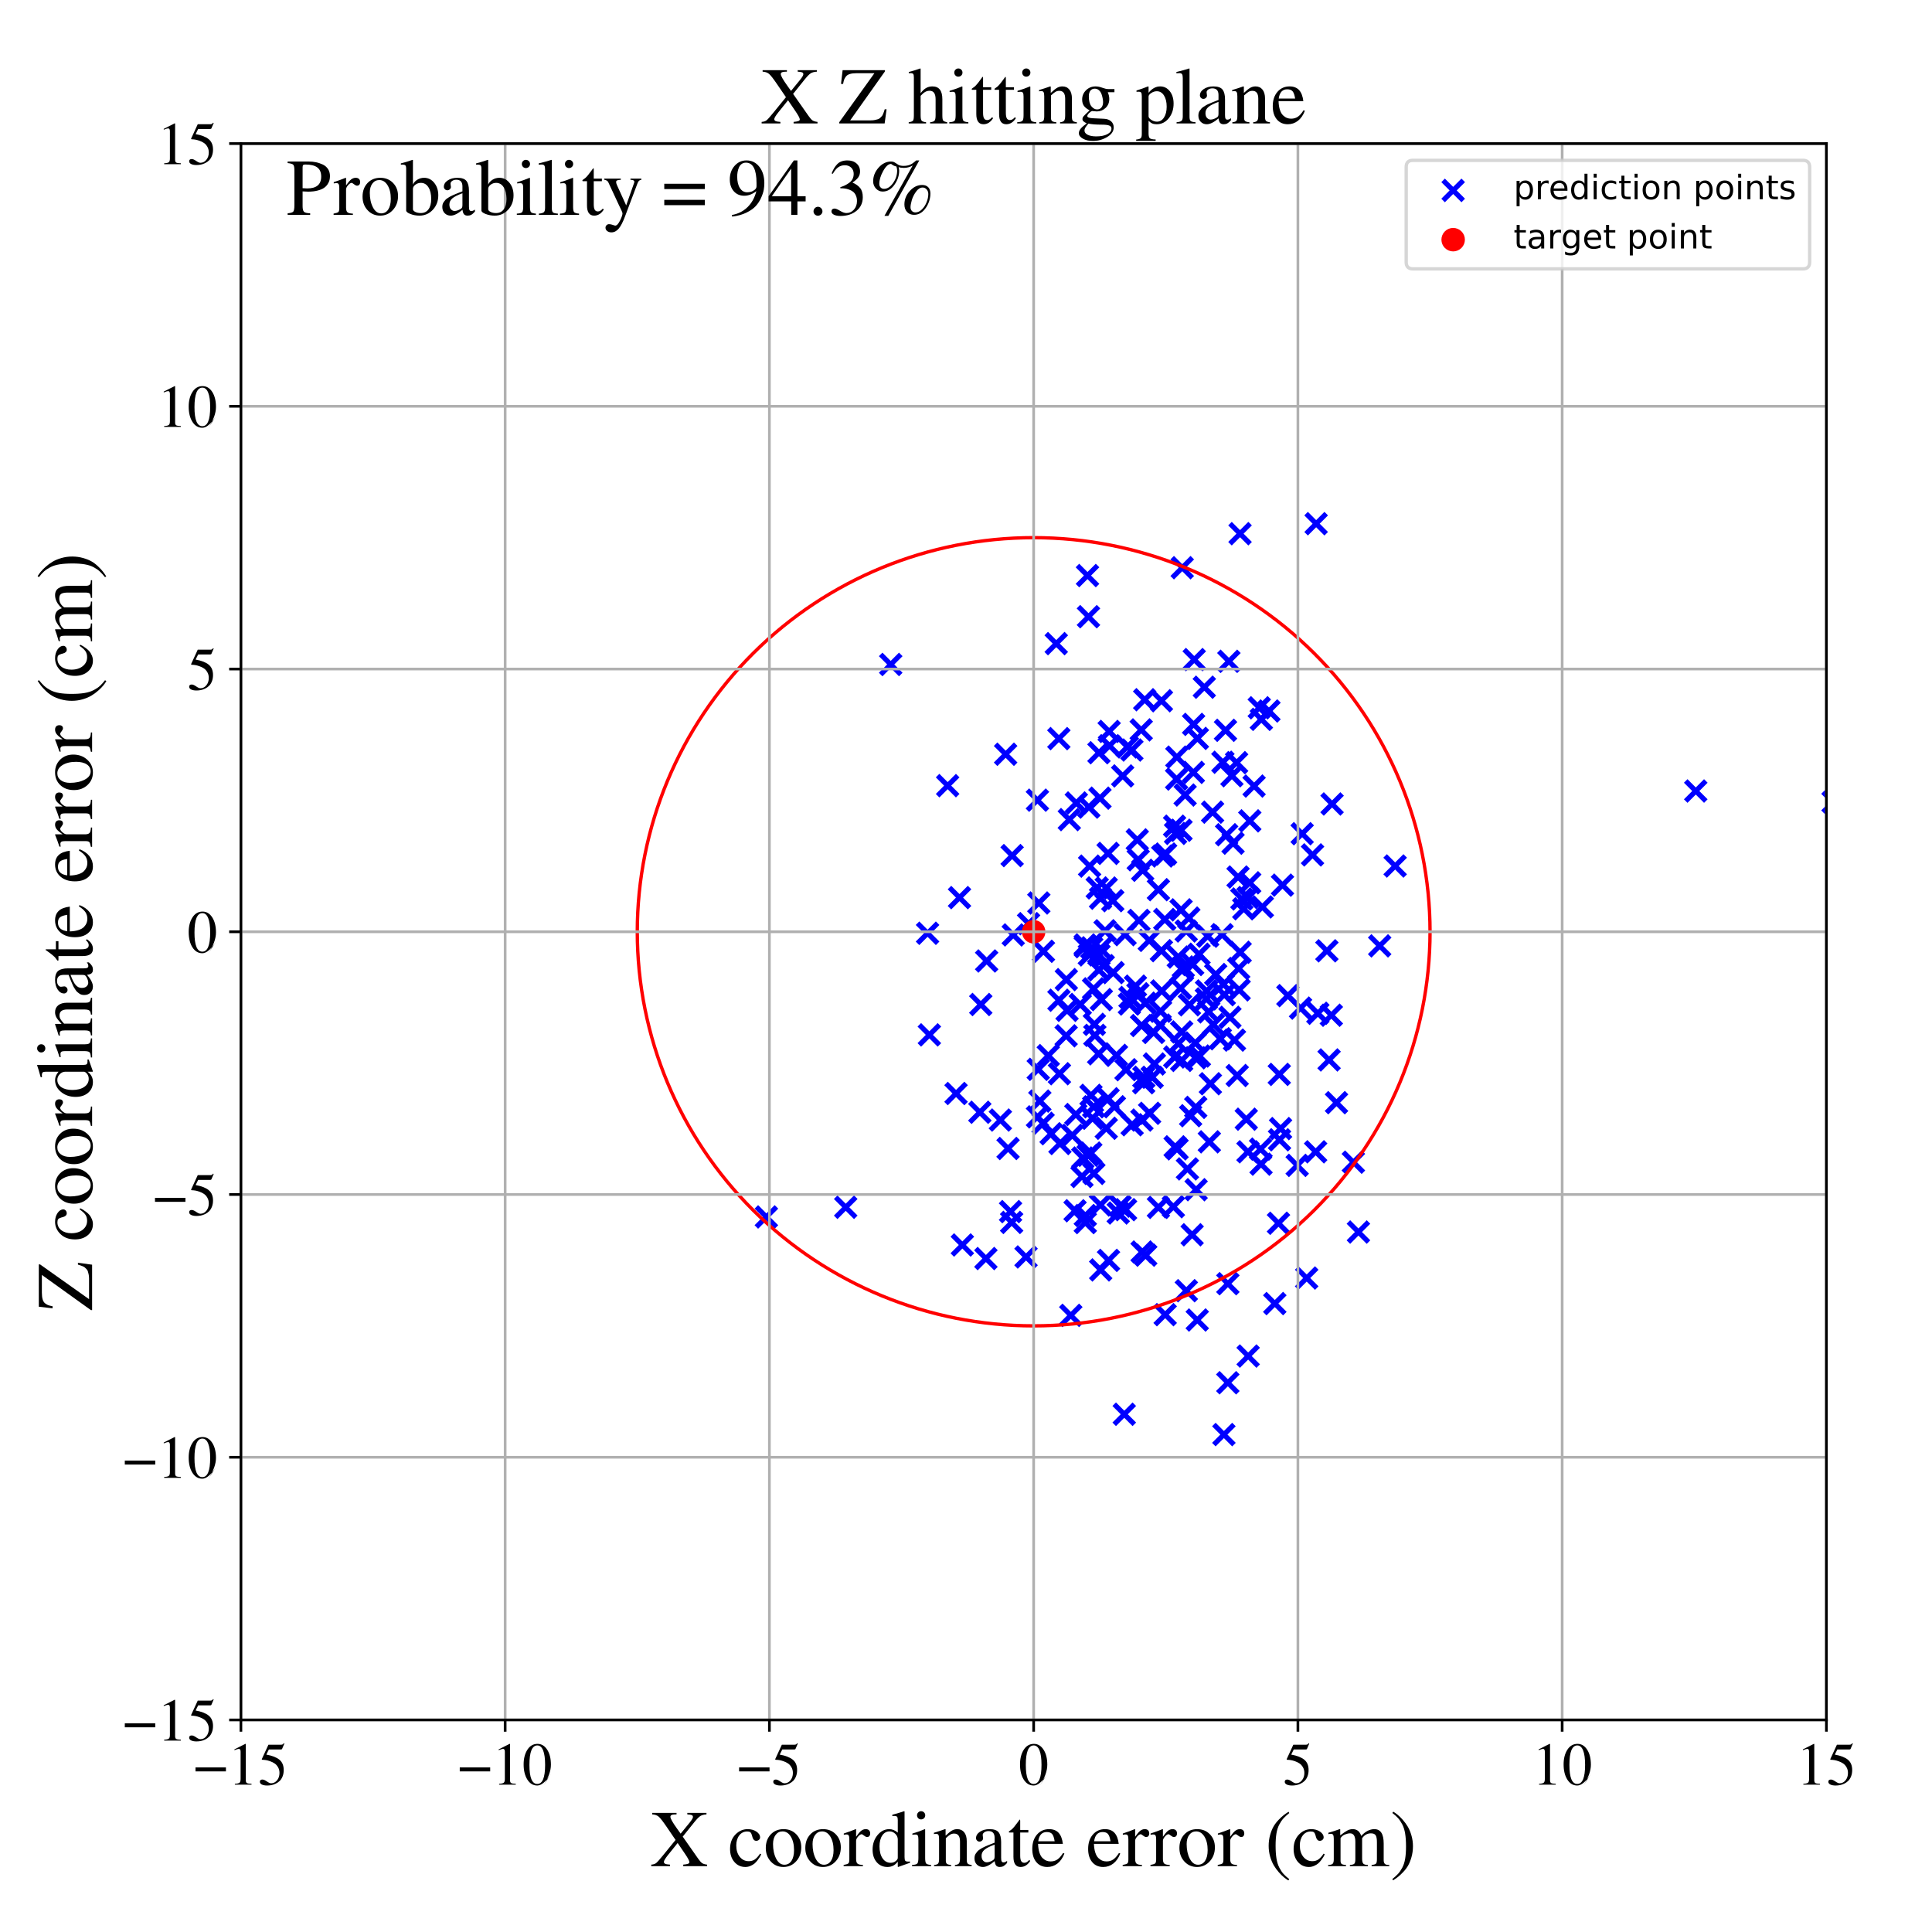 <?xml version="1.0" encoding="utf-8" standalone="no"?>
<!DOCTYPE svg PUBLIC "-//W3C//DTD SVG 1.1//EN"
  "http://www.w3.org/Graphics/SVG/1.1/DTD/svg11.dtd">
<!-- Created with matplotlib (https://matplotlib.org/) -->
<svg height="576pt" version="1.1" viewBox="0 0 576 576" width="576pt" xmlns="http://www.w3.org/2000/svg" xmlns:xlink="http://www.w3.org/1999/xlink">
 <defs>
  <style type="text/css">
*{stroke-linecap:butt;stroke-linejoin:round;}
  </style>
 </defs>
 <g id="figure_1">
  <g id="patch_1">
   <path d="M 0 576 
L 576 576 
L 576 0 
L 0 0 
z
" style="fill:#ffffff;"/>
  </g>
  <g id="axes_1">
   <g id="patch_2">
    <path d="M 71.822 512.784 
L 544.52 512.784 
L 544.52 42.802 
L 71.822 42.802 
z
" style="fill:#ffffff;"/>
   </g>
   <g id="PathCollection_1">
    <defs>
     <path d="M -3 3 
L 3 -3 
M -3 -3 
L 3 3 
" id="m4e42de94be" style="stroke:#0000ff;stroke-width:1.5;"/>
    </defs>
    <g clip-path="url(#p98049369a7)">
     <use style="fill:#0000ff;stroke:#0000ff;stroke-width:1.5;" x="277.08" xlink:href="#m4e42de94be" y="308.532"/>
     <use style="fill:#0000ff;stroke:#0000ff;stroke-width:1.5;" x="335.572" xlink:href="#m4e42de94be" y="360.651"/>
     <use style="fill:#0000ff;stroke:#0000ff;stroke-width:1.5;" x="323.573" xlink:href="#m4e42de94be" y="362.397"/>
     <use style="fill:#0000ff;stroke:#0000ff;stroke-width:1.5;" x="370.811" xlink:href="#m4e42de94be" y="270.937"/>
     <use style="fill:#0000ff;stroke:#0000ff;stroke-width:1.5;" x="375.821" xlink:href="#m4e42de94be" y="342.592"/>
     <use style="fill:#0000ff;stroke:#0000ff;stroke-width:1.5;" x="310.985" xlink:href="#m4e42de94be" y="334.899"/>
     <use style="fill:#0000ff;stroke:#0000ff;stroke-width:1.5;" x="369.703" xlink:href="#m4e42de94be" y="159.109"/>
     <use style="fill:#0000ff;stroke:#0000ff;stroke-width:1.5;" x="328.079" xlink:href="#m4e42de94be" y="359.26"/>
     <use style="fill:#0000ff;stroke:#0000ff;stroke-width:1.5;" x="411.338" xlink:href="#m4e42de94be" y="281.999"/>
     <use style="fill:#0000ff;stroke:#0000ff;stroke-width:1.5;" x="292.408" xlink:href="#m4e42de94be" y="299.481"/>
     <use style="fill:#0000ff;stroke:#0000ff;stroke-width:1.5;" x="368.678" xlink:href="#m4e42de94be" y="227.375"/>
     <use style="fill:#0000ff;stroke:#0000ff;stroke-width:1.5;" x="352.576" xlink:href="#m4e42de94be" y="289.134"/>
     <use style="fill:#0000ff;stroke:#0000ff;stroke-width:1.5;" x="322.822" xlink:href="#m4e42de94be" y="345.236"/>
     <use style="fill:#0000ff;stroke:#0000ff;stroke-width:1.5;" x="333.386" xlink:href="#m4e42de94be" y="361.641"/>
     <use style="fill:#0000ff;stroke:#0000ff;stroke-width:1.5;" x="343.928" xlink:href="#m4e42de94be" y="307.813"/>
     <use style="fill:#0000ff;stroke:#0000ff;stroke-width:1.5;" x="334.711" xlink:href="#m4e42de94be" y="231.33"/>
     <use style="fill:#0000ff;stroke:#0000ff;stroke-width:1.5;" x="363.812" xlink:href="#m4e42de94be" y="309.69"/>
     <use style="fill:#0000ff;stroke:#0000ff;stroke-width:1.5;" x="330.785" xlink:href="#m4e42de94be" y="222.324"/>
     <use style="fill:#0000ff;stroke:#0000ff;stroke-width:1.5;" x="324.222" xlink:href="#m4e42de94be" y="171.594"/>
     <use style="fill:#0000ff;stroke:#0000ff;stroke-width:1.5;" x="332.856" xlink:href="#m4e42de94be" y="314.642"/>
     <use style="fill:#0000ff;stroke:#0000ff;stroke-width:1.5;" x="354.433" xlink:href="#m4e42de94be" y="273.708"/>
     <use style="fill:#0000ff;stroke:#0000ff;stroke-width:1.5;" x="325.264" xlink:href="#m4e42de94be" y="326.558"/>
     <use style="fill:#0000ff;stroke:#0000ff;stroke-width:1.5;" x="337.458" xlink:href="#m4e42de94be" y="223.614"/>
     <use style="fill:#0000ff;stroke:#0000ff;stroke-width:1.5;" x="301.758" xlink:href="#m4e42de94be" y="255.086"/>
     <use style="fill:#0000ff;stroke:#0000ff;stroke-width:1.5;" x="294.159" xlink:href="#m4e42de94be" y="286.501"/>
     <use style="fill:#0000ff;stroke:#0000ff;stroke-width:1.5;" x="332.234" xlink:href="#m4e42de94be" y="329.965"/>
     <use style="fill:#0000ff;stroke:#0000ff;stroke-width:1.5;" x="327.94" xlink:href="#m4e42de94be" y="237.959"/>
     <use style="fill:#0000ff;stroke:#0000ff;stroke-width:1.5;" x="350.864" xlink:href="#m4e42de94be" y="225.72"/>
     <use style="fill:#0000ff;stroke:#0000ff;stroke-width:1.5;" x="309.315" xlink:href="#m4e42de94be" y="332.978"/>
     <use style="fill:#0000ff;stroke:#0000ff;stroke-width:1.5;" x="339.548" xlink:href="#m4e42de94be" y="274.4"/>
     <use style="fill:#0000ff;stroke:#0000ff;stroke-width:1.5;" x="313.368" xlink:href="#m4e42de94be" y="338.007"/>
     <use style="fill:#0000ff;stroke:#0000ff;stroke-width:1.5;" x="327.639" xlink:href="#m4e42de94be" y="224.412"/>
     <use style="fill:#0000ff;stroke:#0000ff;stroke-width:1.5;" x="351.286" xlink:href="#m4e42de94be" y="285.332"/>
     <use style="fill:#0000ff;stroke:#0000ff;stroke-width:1.5;" x="327.654" xlink:href="#m4e42de94be" y="284.693"/>
     <use style="fill:#0000ff;stroke:#0000ff;stroke-width:1.5;" x="323.531" xlink:href="#m4e42de94be" y="281.719"/>
     <use style="fill:#0000ff;stroke:#0000ff;stroke-width:1.5;" x="386.74" xlink:href="#m4e42de94be" y="347.443"/>
     <use style="fill:#0000ff;stroke:#0000ff;stroke-width:1.5;" x="353.655" xlink:href="#m4e42de94be" y="277.564"/>
     <use style="fill:#0000ff;stroke:#0000ff;stroke-width:1.5;" x="319.241" xlink:href="#m4e42de94be" y="392.157"/>
     <use style="fill:#0000ff;stroke:#0000ff;stroke-width:1.5;" x="323.561" xlink:href="#m4e42de94be" y="282.249"/>
     <use style="fill:#0000ff;stroke:#0000ff;stroke-width:1.5;" x="369.743" xlink:href="#m4e42de94be" y="283.898"/>
     <use style="fill:#0000ff;stroke:#0000ff;stroke-width:1.5;" x="325.489" xlink:href="#m4e42de94be" y="282.578"/>
     <use style="fill:#0000ff;stroke:#0000ff;stroke-width:1.5;" x="324.767" xlink:href="#m4e42de94be" y="284.696"/>
     <use style="fill:#0000ff;stroke:#0000ff;stroke-width:1.5;" x="392.393" xlink:href="#m4e42de94be" y="156.129"/>
     <use style="fill:#0000ff;stroke:#0000ff;stroke-width:1.5;" x="357.478" xlink:href="#m4e42de94be" y="284.494"/>
     <use style="fill:#0000ff;stroke:#0000ff;stroke-width:1.5;" x="364.59" xlink:href="#m4e42de94be" y="227.259"/>
     <use style="fill:#0000ff;stroke:#0000ff;stroke-width:1.5;" x="340.678" xlink:href="#m4e42de94be" y="259.465"/>
     <use style="fill:#0000ff;stroke:#0000ff;stroke-width:1.5;" x="318.124" xlink:href="#m4e42de94be" y="301.219"/>
     <use style="fill:#0000ff;stroke:#0000ff;stroke-width:1.5;" x="343.501" xlink:href="#m4e42de94be" y="321.177"/>
     <use style="fill:#0000ff;stroke:#0000ff;stroke-width:1.5;" x="346.271" xlink:href="#m4e42de94be" y="208.921"/>
     <use style="fill:#0000ff;stroke:#0000ff;stroke-width:1.5;" x="286.066" xlink:href="#m4e42de94be" y="267.613"/>
     <use style="fill:#0000ff;stroke:#0000ff;stroke-width:1.5;" x="395.593" xlink:href="#m4e42de94be" y="283.474"/>
     <use style="fill:#0000ff;stroke:#0000ff;stroke-width:1.5;" x="350.231" xlink:href="#m4e42de94be" y="315.136"/>
     <use style="fill:#0000ff;stroke:#0000ff;stroke-width:1.5;" x="372.073" xlink:href="#m4e42de94be" y="267.581"/>
     <use style="fill:#0000ff;stroke:#0000ff;stroke-width:1.5;" x="286.913" xlink:href="#m4e42de94be" y="371.174"/>
     <use style="fill:#0000ff;stroke:#0000ff;stroke-width:1.5;" x="341.279" xlink:href="#m4e42de94be" y="208.613"/>
     <use style="fill:#0000ff;stroke:#0000ff;stroke-width:1.5;" x="354.621" xlink:href="#m4e42de94be" y="299.572"/>
     <use style="fill:#0000ff;stroke:#0000ff;stroke-width:1.5;" x="546.499" xlink:href="#m4e42de94be" y="239.136"/>
     <use style="fill:#0000ff;stroke:#0000ff;stroke-width:1.5;" x="369.111" xlink:href="#m4e42de94be" y="261.468"/>
     <use style="fill:#0000ff;stroke:#0000ff;stroke-width:1.5;" x="352.304" xlink:href="#m4e42de94be" y="307.656"/>
     <use style="fill:#0000ff;stroke:#0000ff;stroke-width:1.5;" x="364.343" xlink:href="#m4e42de94be" y="278.66"/>
     <use style="fill:#0000ff;stroke:#0000ff;stroke-width:1.5;" x="326.413" xlink:href="#m4e42de94be" y="308.676"/>
     <use style="fill:#0000ff;stroke:#0000ff;stroke-width:1.5;" x="298.251" xlink:href="#m4e42de94be" y="333.926"/>
     <use style="fill:#0000ff;stroke:#0000ff;stroke-width:1.5;" x="396.25" xlink:href="#m4e42de94be" y="316.004"/>
     <use style="fill:#0000ff;stroke:#0000ff;stroke-width:1.5;" x="372.07" xlink:href="#m4e42de94be" y="343.396"/>
     <use style="fill:#0000ff;stroke:#0000ff;stroke-width:1.5;" x="326.126" xlink:href="#m4e42de94be" y="349.838"/>
     <use style="fill:#0000ff;stroke:#0000ff;stroke-width:1.5;" x="339.067" xlink:href="#m4e42de94be" y="250.391"/>
     <use style="fill:#0000ff;stroke:#0000ff;stroke-width:1.5;" x="361.518" xlink:href="#m4e42de94be" y="242.133"/>
     <use style="fill:#0000ff;stroke:#0000ff;stroke-width:1.5;" x="364.89" xlink:href="#m4e42de94be" y="427.698"/>
     <use style="fill:#0000ff;stroke:#0000ff;stroke-width:1.5;" x="318.801" xlink:href="#m4e42de94be" y="244.355"/>
     <use style="fill:#0000ff;stroke:#0000ff;stroke-width:1.5;" x="350.187" xlink:href="#m4e42de94be" y="246.316"/>
     <use style="fill:#0000ff;stroke:#0000ff;stroke-width:1.5;" x="368.047" xlink:href="#m4e42de94be" y="310.096"/>
     <use style="fill:#0000ff;stroke:#0000ff;stroke-width:1.5;" x="347.263" xlink:href="#m4e42de94be" y="274.132"/>
     <use style="fill:#0000ff;stroke:#0000ff;stroke-width:1.5;" x="345.362" xlink:href="#m4e42de94be" y="265.241"/>
     <use style="fill:#0000ff;stroke:#0000ff;stroke-width:1.5;" x="317.915" xlink:href="#m4e42de94be" y="292.058"/>
     <use style="fill:#0000ff;stroke:#0000ff;stroke-width:1.5;" x="352.791" xlink:href="#m4e42de94be" y="288.276"/>
     <use style="fill:#0000ff;stroke:#0000ff;stroke-width:1.5;" x="356.411" xlink:href="#m4e42de94be" y="315.368"/>
     <use style="fill:#0000ff;stroke:#0000ff;stroke-width:1.5;" x="346.35" xlink:href="#m4e42de94be" y="295.44"/>
     <use style="fill:#0000ff;stroke:#0000ff;stroke-width:1.5;" x="371.561" xlink:href="#m4e42de94be" y="333.675"/>
     <use style="fill:#0000ff;stroke:#0000ff;stroke-width:1.5;" x="333.966" xlink:href="#m4e42de94be" y="359.597"/>
     <use style="fill:#0000ff;stroke:#0000ff;stroke-width:1.5;" x="381.783" xlink:href="#m4e42de94be" y="336.471"/>
     <use style="fill:#0000ff;stroke:#0000ff;stroke-width:1.5;" x="354.016" xlink:href="#m4e42de94be" y="348.495"/>
     <use style="fill:#0000ff;stroke:#0000ff;stroke-width:1.5;" x="299.82" xlink:href="#m4e42de94be" y="224.867"/>
     <use style="fill:#0000ff;stroke:#0000ff;stroke-width:1.5;" x="328.133" xlink:href="#m4e42de94be" y="282.856"/>
     <use style="fill:#0000ff;stroke:#0000ff;stroke-width:1.5;" x="373.892" xlink:href="#m4e42de94be" y="234.353"/>
     <use style="fill:#0000ff;stroke:#0000ff;stroke-width:1.5;" x="341.595" xlink:href="#m4e42de94be" y="374.212"/>
     <use style="fill:#0000ff;stroke:#0000ff;stroke-width:1.5;" x="328.926" xlink:href="#m4e42de94be" y="287.9"/>
     <use style="fill:#0000ff;stroke:#0000ff;stroke-width:1.5;" x="365.699" xlink:href="#m4e42de94be" y="248.864"/>
     <use style="fill:#0000ff;stroke:#0000ff;stroke-width:1.5;" x="335.7" xlink:href="#m4e42de94be" y="318.923"/>
     <use style="fill:#0000ff;stroke:#0000ff;stroke-width:1.5;" x="324.514" xlink:href="#m4e42de94be" y="183.858"/>
     <use style="fill:#0000ff;stroke:#0000ff;stroke-width:1.5;" x="351.958" xlink:href="#m4e42de94be" y="294.664"/>
     <use style="fill:#0000ff;stroke:#0000ff;stroke-width:1.5;" x="341.024" xlink:href="#m4e42de94be" y="321.158"/>
     <use style="fill:#0000ff;stroke:#0000ff;stroke-width:1.5;" x="364.742" xlink:href="#m4e42de94be" y="293.462"/>
     <use style="fill:#0000ff;stroke:#0000ff;stroke-width:1.5;" x="350.925" xlink:href="#m4e42de94be" y="342.52"/>
     <use style="fill:#0000ff;stroke:#0000ff;stroke-width:1.5;" x="366.372" xlink:href="#m4e42de94be" y="197.162"/>
     <use style="fill:#0000ff;stroke:#0000ff;stroke-width:1.5;" x="327.542" xlink:href="#m4e42de94be" y="314.181"/>
     <use style="fill:#0000ff;stroke:#0000ff;stroke-width:1.5;" x="360.373" xlink:href="#m4e42de94be" y="301.677"/>
     <use style="fill:#0000ff;stroke:#0000ff;stroke-width:1.5;" x="329.462" xlink:href="#m4e42de94be" y="277.499"/>
     <use style="fill:#0000ff;stroke:#0000ff;stroke-width:1.5;" x="351.341" xlink:href="#m4e42de94be" y="311.126"/>
     <use style="fill:#0000ff;stroke:#0000ff;stroke-width:1.5;" x="330.682" xlink:href="#m4e42de94be" y="218.067"/>
     <use style="fill:#0000ff;stroke:#0000ff;stroke-width:1.5;" x="301.613" xlink:href="#m4e42de94be" y="364.447"/>
     <use style="fill:#0000ff;stroke:#0000ff;stroke-width:1.5;" x="367.274" xlink:href="#m4e42de94be" y="231.276"/>
     <use style="fill:#0000ff;stroke:#0000ff;stroke-width:1.5;" x="362.45" xlink:href="#m4e42de94be" y="290.536"/>
     <use style="fill:#0000ff;stroke:#0000ff;stroke-width:1.5;" x="324.381" xlink:href="#m4e42de94be" y="344.441"/>
     <use style="fill:#0000ff;stroke:#0000ff;stroke-width:1.5;" x="326.032" xlink:href="#m4e42de94be" y="294.811"/>
     <use style="fill:#0000ff;stroke:#0000ff;stroke-width:1.5;" x="346.643" xlink:href="#m4e42de94be" y="255.208"/>
     <use style="fill:#0000ff;stroke:#0000ff;stroke-width:1.5;" x="369.439" xlink:href="#m4e42de94be" y="295.124"/>
     <use style="fill:#0000ff;stroke:#0000ff;stroke-width:1.5;" x="367.62" xlink:href="#m4e42de94be" y="251.382"/>
     <use style="fill:#0000ff;stroke:#0000ff;stroke-width:1.5;" x="392.241" xlink:href="#m4e42de94be" y="343.397"/>
     <use style="fill:#0000ff;stroke:#0000ff;stroke-width:1.5;" x="381.47" xlink:href="#m4e42de94be" y="339.812"/>
     <use style="fill:#0000ff;stroke:#0000ff;stroke-width:1.5;" x="324.853" xlink:href="#m4e42de94be" y="258.218"/>
     <use style="fill:#0000ff;stroke:#0000ff;stroke-width:1.5;" x="355.42" xlink:href="#m4e42de94be" y="368.131"/>
     <use style="fill:#0000ff;stroke:#0000ff;stroke-width:1.5;" x="228.489" xlink:href="#m4e42de94be" y="362.813"/>
     <use style="fill:#0000ff;stroke:#0000ff;stroke-width:1.5;" x="265.555" xlink:href="#m4e42de94be" y="198.102"/>
     <use style="fill:#0000ff;stroke:#0000ff;stroke-width:1.5;" x="415.948" xlink:href="#m4e42de94be" y="258.187"/>
     <use style="fill:#0000ff;stroke:#0000ff;stroke-width:1.5;" x="381.164" xlink:href="#m4e42de94be" y="364.7"/>
     <use style="fill:#0000ff;stroke:#0000ff;stroke-width:1.5;" x="328.109" xlink:href="#m4e42de94be" y="267.787"/>
     <use style="fill:#0000ff;stroke:#0000ff;stroke-width:1.5;" x="323.568" xlink:href="#m4e42de94be" y="364.495"/>
     <use style="fill:#0000ff;stroke:#0000ff;stroke-width:1.5;" x="365.368" xlink:href="#m4e42de94be" y="217.733"/>
     <use style="fill:#0000ff;stroke:#0000ff;stroke-width:1.5;" x="317.857" xlink:href="#m4e42de94be" y="308.814"/>
     <use style="fill:#0000ff;stroke:#0000ff;stroke-width:1.5;" x="340.499" xlink:href="#m4e42de94be" y="373.269"/>
     <use style="fill:#0000ff;stroke:#0000ff;stroke-width:1.5;" x="316.007" xlink:href="#m4e42de94be" y="340.926"/>
     <use style="fill:#0000ff;stroke:#0000ff;stroke-width:1.5;" x="403.486" xlink:href="#m4e42de94be" y="346.488"/>
     <use style="fill:#0000ff;stroke:#0000ff;stroke-width:1.5;" x="375.43" xlink:href="#m4e42de94be" y="211.018"/>
     <use style="fill:#0000ff;stroke:#0000ff;stroke-width:1.5;" x="357.579" xlink:href="#m4e42de94be" y="314.835"/>
     <use style="fill:#0000ff;stroke:#0000ff;stroke-width:1.5;" x="312.529" xlink:href="#m4e42de94be" y="314.713"/>
     <use style="fill:#0000ff;stroke:#0000ff;stroke-width:1.5;" x="306.658" xlink:href="#m4e42de94be" y="275.375"/>
     <use style="fill:#0000ff;stroke:#0000ff;stroke-width:1.5;" x="344.165" xlink:href="#m4e42de94be" y="317.213"/>
     <use style="fill:#0000ff;stroke:#0000ff;stroke-width:1.5;" x="322.573" xlink:href="#m4e42de94be" y="350.761"/>
     <use style="fill:#0000ff;stroke:#0000ff;stroke-width:1.5;" x="366.689" xlink:href="#m4e42de94be" y="303.295"/>
     <use style="fill:#0000ff;stroke:#0000ff;stroke-width:1.5;" x="360.551" xlink:href="#m4e42de94be" y="340.418"/>
     <use style="fill:#0000ff;stroke:#0000ff;stroke-width:1.5;" x="356.949" xlink:href="#m4e42de94be" y="393.541"/>
     <use style="fill:#0000ff;stroke:#0000ff;stroke-width:1.5;" x="353.688" xlink:href="#m4e42de94be" y="384.803"/>
     <use style="fill:#0000ff;stroke:#0000ff;stroke-width:1.5;" x="292.123" xlink:href="#m4e42de94be" y="331.605"/>
     <use style="fill:#0000ff;stroke:#0000ff;stroke-width:1.5;" x="315.682" xlink:href="#m4e42de94be" y="220.209"/>
     <use style="fill:#0000ff;stroke:#0000ff;stroke-width:1.5;" x="505.571" xlink:href="#m4e42de94be" y="235.829"/>
     <use style="fill:#0000ff;stroke:#0000ff;stroke-width:1.5;" x="397.139" xlink:href="#m4e42de94be" y="239.696"/>
     <use style="fill:#0000ff;stroke:#0000ff;stroke-width:1.5;" x="330.49" xlink:href="#m4e42de94be" y="375.767"/>
     <use style="fill:#0000ff;stroke:#0000ff;stroke-width:1.5;" x="327.589" xlink:href="#m4e42de94be" y="289.136"/>
     <use style="fill:#0000ff;stroke:#0000ff;stroke-width:1.5;" x="369.302" xlink:href="#m4e42de94be" y="288.745"/>
     <use style="fill:#0000ff;stroke:#0000ff;stroke-width:1.5;" x="359.72" xlink:href="#m4e42de94be" y="295.44"/>
     <use style="fill:#0000ff;stroke:#0000ff;stroke-width:1.5;" x="315.703" xlink:href="#m4e42de94be" y="298.209"/>
     <use style="fill:#0000ff;stroke:#0000ff;stroke-width:1.5;" x="340.338" xlink:href="#m4e42de94be" y="305.751"/>
     <use style="fill:#0000ff;stroke:#0000ff;stroke-width:1.5;" x="331.761" xlink:href="#m4e42de94be" y="268.526"/>
     <use style="fill:#0000ff;stroke:#0000ff;stroke-width:1.5;" x="342.743" xlink:href="#m4e42de94be" y="331.916"/>
     <use style="fill:#0000ff;stroke:#0000ff;stroke-width:1.5;" x="301.284" xlink:href="#m4e42de94be" y="361.224"/>
     <use style="fill:#0000ff;stroke:#0000ff;stroke-width:1.5;" x="356.042" xlink:href="#m4e42de94be" y="196.644"/>
     <use style="fill:#0000ff;stroke:#0000ff;stroke-width:1.5;" x="366.071" xlink:href="#m4e42de94be" y="382.717"/>
     <use style="fill:#0000ff;stroke:#0000ff;stroke-width:1.5;" x="391.313" xlink:href="#m4e42de94be" y="254.877"/>
     <use style="fill:#0000ff;stroke:#0000ff;stroke-width:1.5;" x="309.297" xlink:href="#m4e42de94be" y="238.556"/>
     <use style="fill:#0000ff;stroke:#0000ff;stroke-width:1.5;" x="366.06" xlink:href="#m4e42de94be" y="412.248"/>
     <use style="fill:#0000ff;stroke:#0000ff;stroke-width:1.5;" x="370.24" xlink:href="#m4e42de94be" y="268.009"/>
     <use style="fill:#0000ff;stroke:#0000ff;stroke-width:1.5;" x="396.917" xlink:href="#m4e42de94be" y="302.678"/>
     <use style="fill:#0000ff;stroke:#0000ff;stroke-width:1.5;" x="380.063" xlink:href="#m4e42de94be" y="388.643"/>
     <use style="fill:#0000ff;stroke:#0000ff;stroke-width:1.5;" x="335.426" xlink:href="#m4e42de94be" y="278.657"/>
     <use style="fill:#0000ff;stroke:#0000ff;stroke-width:1.5;" x="326.074" xlink:href="#m4e42de94be" y="329.976"/>
     <use style="fill:#0000ff;stroke:#0000ff;stroke-width:1.5;" x="387.742" xlink:href="#m4e42de94be" y="300.555"/>
     <use style="fill:#0000ff;stroke:#0000ff;stroke-width:1.5;" x="326.278" xlink:href="#m4e42de94be" y="305.391"/>
     <use style="fill:#0000ff;stroke:#0000ff;stroke-width:1.5;" x="353.331" xlink:href="#m4e42de94be" y="237.029"/>
     <use style="fill:#0000ff;stroke:#0000ff;stroke-width:1.5;" x="356.492" xlink:href="#m4e42de94be" y="330.146"/>
     <use style="fill:#0000ff;stroke:#0000ff;stroke-width:1.5;" x="328.353" xlink:href="#m4e42de94be" y="298.019"/>
     <use style="fill:#0000ff;stroke:#0000ff;stroke-width:1.5;" x="345.872" xlink:href="#m4e42de94be" y="305.61"/>
     <use style="fill:#0000ff;stroke:#0000ff;stroke-width:1.5;" x="285.036" xlink:href="#m4e42de94be" y="326.013"/>
     <use style="fill:#0000ff;stroke:#0000ff;stroke-width:1.5;" x="350.345" xlink:href="#m4e42de94be" y="341.913"/>
     <use style="fill:#0000ff;stroke:#0000ff;stroke-width:1.5;" x="398.463" xlink:href="#m4e42de94be" y="328.748"/>
     <use style="fill:#0000ff;stroke:#0000ff;stroke-width:1.5;" x="345.364" xlink:href="#m4e42de94be" y="359.964"/>
     <use style="fill:#0000ff;stroke:#0000ff;stroke-width:1.5;" x="320.515" xlink:href="#m4e42de94be" y="360.972"/>
     <use style="fill:#0000ff;stroke:#0000ff;stroke-width:1.5;" x="405" xlink:href="#m4e42de94be" y="367.316"/>
     <use style="fill:#0000ff;stroke:#0000ff;stroke-width:1.5;" x="347.381" xlink:href="#m4e42de94be" y="391.946"/>
     <use style="fill:#0000ff;stroke:#0000ff;stroke-width:1.5;" x="329.8" xlink:href="#m4e42de94be" y="264.749"/>
     <use style="fill:#0000ff;stroke:#0000ff;stroke-width:1.5;" x="282.528" xlink:href="#m4e42de94be" y="234.232"/>
     <use style="fill:#0000ff;stroke:#0000ff;stroke-width:1.5;" x="356.984" xlink:href="#m4e42de94be" y="220.146"/>
     <use style="fill:#0000ff;stroke:#0000ff;stroke-width:1.5;" x="320.736" xlink:href="#m4e42de94be" y="332.276"/>
     <use style="fill:#0000ff;stroke:#0000ff;stroke-width:1.5;" x="328.156" xlink:href="#m4e42de94be" y="378.611"/>
     <use style="fill:#0000ff;stroke:#0000ff;stroke-width:1.5;" x="352.107" xlink:href="#m4e42de94be" y="247.532"/>
     <use style="fill:#0000ff;stroke:#0000ff;stroke-width:1.5;" x="324.622" xlink:href="#m4e42de94be" y="240.627"/>
     <use style="fill:#0000ff;stroke:#0000ff;stroke-width:1.5;" x="368.858" xlink:href="#m4e42de94be" y="320.652"/>
     <use style="fill:#0000ff;stroke:#0000ff;stroke-width:1.5;" x="340.967" xlink:href="#m4e42de94be" y="322.809"/>
     <use style="fill:#0000ff;stroke:#0000ff;stroke-width:1.5;" x="339.349" xlink:href="#m4e42de94be" y="256.331"/>
     <use style="fill:#0000ff;stroke:#0000ff;stroke-width:1.5;" x="305.898" xlink:href="#m4e42de94be" y="374.743"/>
     <use style="fill:#0000ff;stroke:#0000ff;stroke-width:1.5;" x="336.707" xlink:href="#m4e42de94be" y="299.339"/>
     <use style="fill:#0000ff;stroke:#0000ff;stroke-width:1.5;" x="330.366" xlink:href="#m4e42de94be" y="327.577"/>
     <use style="fill:#0000ff;stroke:#0000ff;stroke-width:1.5;" x="354.97" xlink:href="#m4e42de94be" y="332.637"/>
     <use style="fill:#0000ff;stroke:#0000ff;stroke-width:1.5;" x="293.939" xlink:href="#m4e42de94be" y="375.216"/>
     <use style="fill:#0000ff;stroke:#0000ff;stroke-width:1.5;" x="388.226" xlink:href="#m4e42de94be" y="248.561"/>
     <use style="fill:#0000ff;stroke:#0000ff;stroke-width:1.5;" x="376.052" xlink:href="#m4e42de94be" y="214.461"/>
     <use style="fill:#0000ff;stroke:#0000ff;stroke-width:1.5;" x="372.12" xlink:href="#m4e42de94be" y="404.287"/>
     <use style="fill:#0000ff;stroke:#0000ff;stroke-width:1.5;" x="300.541" xlink:href="#m4e42de94be" y="342.404"/>
     <use style="fill:#0000ff;stroke:#0000ff;stroke-width:1.5;" x="364.997" xlink:href="#m4e42de94be" y="296.558"/>
     <use style="fill:#0000ff;stroke:#0000ff;stroke-width:1.5;" x="346.013" xlink:href="#m4e42de94be" y="301.486"/>
     <use style="fill:#0000ff;stroke:#0000ff;stroke-width:1.5;" x="309.716" xlink:href="#m4e42de94be" y="269.215"/>
     <use style="fill:#0000ff;stroke:#0000ff;stroke-width:1.5;" x="356.336" xlink:href="#m4e42de94be" y="310.955"/>
     <use style="fill:#0000ff;stroke:#0000ff;stroke-width:1.5;" x="315.855" xlink:href="#m4e42de94be" y="320.112"/>
     <use style="fill:#0000ff;stroke:#0000ff;stroke-width:1.5;" x="337.537" xlink:href="#m4e42de94be" y="335.331"/>
     <use style="fill:#0000ff;stroke:#0000ff;stroke-width:1.5;" x="392.906" xlink:href="#m4e42de94be" y="302.098"/>
     <use style="fill:#0000ff;stroke:#0000ff;stroke-width:1.5;" x="355.579" xlink:href="#m4e42de94be" y="287.555"/>
     <use style="fill:#0000ff;stroke:#0000ff;stroke-width:1.5;" x="276.544" xlink:href="#m4e42de94be" y="278.241"/>
     <use style="fill:#0000ff;stroke:#0000ff;stroke-width:1.5;" x="329.82" xlink:href="#m4e42de94be" y="336.382"/>
     <use style="fill:#0000ff;stroke:#0000ff;stroke-width:1.5;" x="361.735" xlink:href="#m4e42de94be" y="305.455"/>
     <use style="fill:#0000ff;stroke:#0000ff;stroke-width:1.5;" x="338.52" xlink:href="#m4e42de94be" y="294.002"/>
     <use style="fill:#0000ff;stroke:#0000ff;stroke-width:1.5;" x="350.474" xlink:href="#m4e42de94be" y="248.466"/>
     <use style="fill:#0000ff;stroke:#0000ff;stroke-width:1.5;" x="352.301" xlink:href="#m4e42de94be" y="316.148"/>
     <use style="fill:#0000ff;stroke:#0000ff;stroke-width:1.5;" x="346.256" xlink:href="#m4e42de94be" y="283.427"/>
     <use style="fill:#0000ff;stroke:#0000ff;stroke-width:1.5;" x="359.664" xlink:href="#m4e42de94be" y="297.807"/>
     <use style="fill:#0000ff;stroke:#0000ff;stroke-width:1.5;" x="389.574" xlink:href="#m4e42de94be" y="381.032"/>
     <use style="fill:#0000ff;stroke:#0000ff;stroke-width:1.5;" x="359.046" xlink:href="#m4e42de94be" y="204.885"/>
     <use style="fill:#0000ff;stroke:#0000ff;stroke-width:1.5;" x="376.355" xlink:href="#m4e42de94be" y="270.389"/>
     <use style="fill:#0000ff;stroke:#0000ff;stroke-width:1.5;" x="342.638" xlink:href="#m4e42de94be" y="280.365"/>
     <use style="fill:#0000ff;stroke:#0000ff;stroke-width:1.5;" x="355.857" xlink:href="#m4e42de94be" y="215.969"/>
     <use style="fill:#0000ff;stroke:#0000ff;stroke-width:1.5;" x="349.827" xlink:href="#m4e42de94be" y="359.773"/>
     <use style="fill:#0000ff;stroke:#0000ff;stroke-width:1.5;" x="383.959" xlink:href="#m4e42de94be" y="296.832"/>
     <use style="fill:#0000ff;stroke:#0000ff;stroke-width:1.5;" x="378.314" xlink:href="#m4e42de94be" y="211.974"/>
     <use style="fill:#0000ff;stroke:#0000ff;stroke-width:1.5;" x="302.092" xlink:href="#m4e42de94be" y="278.736"/>
     <use style="fill:#0000ff;stroke:#0000ff;stroke-width:1.5;" x="352.125" xlink:href="#m4e42de94be" y="271.259"/>
     <use style="fill:#0000ff;stroke:#0000ff;stroke-width:1.5;" x="252.143" xlink:href="#m4e42de94be" y="359.933"/>
     <use style="fill:#0000ff;stroke:#0000ff;stroke-width:1.5;" x="372.583" xlink:href="#m4e42de94be" y="263.196"/>
     <use style="fill:#0000ff;stroke:#0000ff;stroke-width:1.5;" x="355.788" xlink:href="#m4e42de94be" y="230.278"/>
     <use style="fill:#0000ff;stroke:#0000ff;stroke-width:1.5;" x="382.361" xlink:href="#m4e42de94be" y="263.891"/>
     <use style="fill:#0000ff;stroke:#0000ff;stroke-width:1.5;" x="350.792" xlink:href="#m4e42de94be" y="232.267"/>
     <use style="fill:#0000ff;stroke:#0000ff;stroke-width:1.5;" x="320.89" xlink:href="#m4e42de94be" y="239.392"/>
     <use style="fill:#0000ff;stroke:#0000ff;stroke-width:1.5;" x="322.063" xlink:href="#m4e42de94be" y="299.463"/>
     <use style="fill:#0000ff;stroke:#0000ff;stroke-width:1.5;" x="314.91" xlink:href="#m4e42de94be" y="191.888"/>
     <use style="fill:#0000ff;stroke:#0000ff;stroke-width:1.5;" x="335.185" xlink:href="#m4e42de94be" y="421.643"/>
     <use style="fill:#0000ff;stroke:#0000ff;stroke-width:1.5;" x="327.125" xlink:href="#m4e42de94be" y="264.719"/>
     <use style="fill:#0000ff;stroke:#0000ff;stroke-width:1.5;" x="330.362" xlink:href="#m4e42de94be" y="254.428"/>
     <use style="fill:#0000ff;stroke:#0000ff;stroke-width:1.5;" x="336.884" xlink:href="#m4e42de94be" y="297.388"/>
     <use style="fill:#0000ff;stroke:#0000ff;stroke-width:1.5;" x="352.468" xlink:href="#m4e42de94be" y="169.253"/>
     <use style="fill:#0000ff;stroke:#0000ff;stroke-width:1.5;" x="356.612" xlink:href="#m4e42de94be" y="354.694"/>
     <use style="fill:#0000ff;stroke:#0000ff;stroke-width:1.5;" x="381.4" xlink:href="#m4e42de94be" y="320.321"/>
     <use style="fill:#0000ff;stroke:#0000ff;stroke-width:1.5;" x="360.86" xlink:href="#m4e42de94be" y="323.101"/>
     <use style="fill:#0000ff;stroke:#0000ff;stroke-width:1.5;" x="339.257" xlink:href="#m4e42de94be" y="296.273"/>
     <use style="fill:#0000ff;stroke:#0000ff;stroke-width:1.5;" x="311.088" xlink:href="#m4e42de94be" y="283.616"/>
     <use style="fill:#0000ff;stroke:#0000ff;stroke-width:1.5;" x="336.093" xlink:href="#m4e42de94be" y="222.685"/>
     <use style="fill:#0000ff;stroke:#0000ff;stroke-width:1.5;" x="310.012" xlink:href="#m4e42de94be" y="328.272"/>
     <use style="fill:#0000ff;stroke:#0000ff;stroke-width:1.5;" x="340.447" xlink:href="#m4e42de94be" y="333.933"/>
     <use style="fill:#0000ff;stroke:#0000ff;stroke-width:1.5;" x="309.539" xlink:href="#m4e42de94be" y="318.808"/>
     <use style="fill:#0000ff;stroke:#0000ff;stroke-width:1.5;" x="375.964" xlink:href="#m4e42de94be" y="347.076"/>
     <use style="fill:#0000ff;stroke:#0000ff;stroke-width:1.5;" x="325.719" xlink:href="#m4e42de94be" y="333.405"/>
     <use style="fill:#0000ff;stroke:#0000ff;stroke-width:1.5;" x="319.681" xlink:href="#m4e42de94be" y="338.49"/>
     <use style="fill:#0000ff;stroke:#0000ff;stroke-width:1.5;" x="347.518" xlink:href="#m4e42de94be" y="254.618"/>
     <use style="fill:#0000ff;stroke:#0000ff;stroke-width:1.5;" x="341.449" xlink:href="#m4e42de94be" y="299.079"/>
     <use style="fill:#0000ff;stroke:#0000ff;stroke-width:1.5;" x="325.213" xlink:href="#m4e42de94be" y="343.767"/>
     <use style="fill:#0000ff;stroke:#0000ff;stroke-width:1.5;" x="360.056" xlink:href="#m4e42de94be" y="279.112"/>
     <use style="fill:#0000ff;stroke:#0000ff;stroke-width:1.5;" x="331.867" xlink:href="#m4e42de94be" y="289.97"/>
     <use style="fill:#0000ff;stroke:#0000ff;stroke-width:1.5;" x="372.608" xlink:href="#m4e42de94be" y="244.729"/>
     <use style="fill:#0000ff;stroke:#0000ff;stroke-width:1.5;" x="340.24" xlink:href="#m4e42de94be" y="217.609"/>
    </g>
   </g>
   <g id="PathCollection_2">
    <defs>
     <path d="M 0 3 
C 0.796 3 1.559 2.684 2.121 2.121 
C 2.684 1.559 3 0.796 3 0 
C 3 -0.796 2.684 -1.559 2.121 -2.121 
C 1.559 -2.684 0.796 -3 0 -3 
C -0.796 -3 -1.559 -2.684 -2.121 -2.121 
C -2.684 -1.559 -3 -0.796 -3 0 
C -3 0.796 -2.684 1.559 -2.121 2.121 
C -1.559 2.684 -0.796 3 0 3 
z
" id="m4a6aeff904" style="stroke:#ff0000;"/>
    </defs>
    <g clip-path="url(#p98049369a7)">
     <use style="fill:#ff0000;stroke:#ff0000;" x="308.171" xlink:href="#m4a6aeff904" y="277.793"/>
    </g>
   </g>
   <g id="patch_3">
    <path clip-path="url(#p98049369a7)" d="M 308.171 395.288 
C 339.511 395.288 369.572 382.908 391.733 360.875 
C 413.894 338.841 426.346 308.953 426.346 277.793 
C 426.346 246.633 413.894 216.745 391.733 194.711 
C 369.572 172.677 339.511 160.297 308.171 160.297 
C 276.831 160.297 246.77 172.677 224.609 194.711 
C 202.448 216.745 189.997 246.633 189.997 277.793 
C 189.997 308.953 202.448 338.841 224.609 360.875 
C 246.77 382.908 276.831 395.288 308.171 395.288 
z
" style="fill:none;stroke:#ff0000;stroke-linejoin:miter;"/>
   </g>
   <g id="matplotlib.axis_1">
    <g id="xtick_1">
     <g id="line2d_1">
      <path clip-path="url(#p98049369a7)" d="M 71.822 512.784 
L 71.822 42.802 
" style="fill:none;stroke:#b0b0b0;stroke-linecap:square;stroke-width:0.8;"/>
     </g>
     <g id="line2d_2">
      <defs>
       <path d="M 0 0 
L 0 3.5 
" id="mce1a96d435" style="stroke:#000000;stroke-width:0.8;"/>
      </defs>
      <g>
       <use style="stroke:#000000;stroke-width:0.8;" x="71.822" xlink:href="#mce1a96d435" y="512.784"/>
      </g>
     </g>
     <g id="text_1">
      <!-- −15 -->
      <defs>
       <path d="M 3 22 
L 3 28.594 
L 53.406 28.594 
L 53.406 22 
z
" id="FreeSerif-8722"/>
       <path d="M 18.297 59.297 
Q 16.5 59.297 11.094 57.094 
L 11.094 58.5 
L 29.094 67.594 
L 29.906 67.406 
L 29.906 7.406 
Q 29.906 3.797 31.703 2.688 
Q 33.5 1.594 39.406 1.5 
L 39.406 0 
L 11.797 0 
L 11.797 1.5 
Q 17.406 1.703 19.344 3.141 
Q 21.297 4.594 21.297 9.297 
L 21.297 54.594 
Q 21.297 59.297 18.297 59.297 
z
" id="FreeSerif-49"/>
       <path d="M 35.703 19.406 
Q 35.703 24.703 33.344 28.797 
Q 31 32.906 27.641 35.156 
Q 24.297 37.406 20.141 38.844 
Q 16 40.297 12.953 40.75 
Q 9.906 41.203 7.594 41.203 
Q 6.406 41.203 6.406 42 
Q 6.406 42.297 6.5 42.5 
L 17.406 66.203 
L 38.297 66.203 
Q 39.906 66.203 40.844 66.703 
Q 41.797 67.203 42.906 68.797 
L 43.797 68.094 
L 40 59.203 
Q 39.594 58.297 37.703 58.297 
L 18.094 58.297 
L 13.906 49.797 
Q 28.5 47.203 35.594 41.344 
Q 42.703 35.5 42.703 24.203 
Q 42.703 18.297 40.844 13.688 
Q 39 9.094 36.141 6.297 
Q 33.297 3.5 29.547 1.703 
Q 25.797 -0.094 22.344 -0.75 
Q 18.906 -1.406 15.406 -1.406 
Q 9.797 -1.406 6.5 0.25 
Q 3.203 1.906 3.203 4.797 
Q 3.203 8.5 7.5 8.5 
Q 10.297 8.5 14.75 5.391 
Q 19.203 2.297 21.797 2.297 
Q 27.703 2.297 31.703 7.25 
Q 35.703 12.203 35.703 19.406 
z
" id="FreeSerif-53"/>
      </defs>
      <g transform="translate(57.746 532.077)scale(0.18 -0.18)">
       <use xlink:href="#FreeSerif-8722"/>
       <use x="56.4" xlink:href="#FreeSerif-49"/>
       <use x="106.4" xlink:href="#FreeSerif-53"/>
      </g>
     </g>
    </g>
    <g id="xtick_2">
     <g id="line2d_3">
      <path clip-path="url(#p98049369a7)" d="M 150.605 512.784 
L 150.605 42.802 
" style="fill:none;stroke:#b0b0b0;stroke-linecap:square;stroke-width:0.8;"/>
     </g>
     <g id="line2d_4">
      <g>
       <use style="stroke:#000000;stroke-width:0.8;" x="150.605" xlink:href="#mce1a96d435" y="512.784"/>
      </g>
     </g>
     <g id="text_2">
      <!-- −10 -->
      <defs>
       <path d="M 47.594 17.797 
Q 35.203 -1.406 25 -1.406 
Q 14.797 -1.406 8.594 8.391 
Q 2.406 18.203 2.406 33.594 
Q 2.406 48.094 8.594 57.844 
Q 14.797 67.594 25.406 67.594 
Q 35.203 67.594 41.391 58 
Q 47.594 48.406 47.594 33 
Q 47.594 17.797 35.203 -1.406 
z
M 25.094 65 
Q 12 65 12 32.703 
Q 12 1.203 25 1.203 
Q 38 1.203 38 32.797 
Q 38 48.5 34.703 56.75 
Q 31.406 65 25.094 65 
z
" id="FreeSerif-48"/>
      </defs>
      <g transform="translate(136.529 532.077)scale(0.18 -0.18)">
       <use xlink:href="#FreeSerif-8722"/>
       <use x="56.4" xlink:href="#FreeSerif-49"/>
       <use x="106.4" xlink:href="#FreeSerif-48"/>
      </g>
     </g>
    </g>
    <g id="xtick_3">
     <g id="line2d_5">
      <path clip-path="url(#p98049369a7)" d="M 229.388 512.784 
L 229.388 42.802 
" style="fill:none;stroke:#b0b0b0;stroke-linecap:square;stroke-width:0.8;"/>
     </g>
     <g id="line2d_6">
      <g>
       <use style="stroke:#000000;stroke-width:0.8;" x="229.388" xlink:href="#mce1a96d435" y="512.784"/>
      </g>
     </g>
     <g id="text_3">
      <!-- −5 -->
      <g transform="translate(219.812 532.077)scale(0.18 -0.18)">
       <use xlink:href="#FreeSerif-8722"/>
       <use x="56.4" xlink:href="#FreeSerif-53"/>
      </g>
     </g>
    </g>
    <g id="xtick_4">
     <g id="line2d_7">
      <path clip-path="url(#p98049369a7)" d="M 308.171 512.784 
L 308.171 42.802 
" style="fill:none;stroke:#b0b0b0;stroke-linecap:square;stroke-width:0.8;"/>
     </g>
     <g id="line2d_8">
      <g>
       <use style="stroke:#000000;stroke-width:0.8;" x="308.171" xlink:href="#mce1a96d435" y="512.784"/>
      </g>
     </g>
     <g id="text_4">
      <!-- 0 -->
      <g transform="translate(303.671 532.077)scale(0.18 -0.18)">
       <use xlink:href="#FreeSerif-48"/>
      </g>
     </g>
    </g>
    <g id="xtick_5">
     <g id="line2d_9">
      <path clip-path="url(#p98049369a7)" d="M 386.954 512.784 
L 386.954 42.802 
" style="fill:none;stroke:#b0b0b0;stroke-linecap:square;stroke-width:0.8;"/>
     </g>
     <g id="line2d_10">
      <g>
       <use style="stroke:#000000;stroke-width:0.8;" x="386.954" xlink:href="#mce1a96d435" y="512.784"/>
      </g>
     </g>
     <g id="text_5">
      <!-- 5 -->
      <g transform="translate(382.454 532.077)scale(0.18 -0.18)">
       <use xlink:href="#FreeSerif-53"/>
      </g>
     </g>
    </g>
    <g id="xtick_6">
     <g id="line2d_11">
      <path clip-path="url(#p98049369a7)" d="M 465.737 512.784 
L 465.737 42.802 
" style="fill:none;stroke:#b0b0b0;stroke-linecap:square;stroke-width:0.8;"/>
     </g>
     <g id="line2d_12">
      <g>
       <use style="stroke:#000000;stroke-width:0.8;" x="465.737" xlink:href="#mce1a96d435" y="512.784"/>
      </g>
     </g>
     <g id="text_6">
      <!-- 10 -->
      <g transform="translate(456.737 532.077)scale(0.18 -0.18)">
       <use xlink:href="#FreeSerif-49"/>
       <use x="50" xlink:href="#FreeSerif-48"/>
      </g>
     </g>
    </g>
    <g id="xtick_7">
     <g id="line2d_13">
      <path clip-path="url(#p98049369a7)" d="M 544.52 512.784 
L 544.52 42.802 
" style="fill:none;stroke:#b0b0b0;stroke-linecap:square;stroke-width:0.8;"/>
     </g>
     <g id="line2d_14">
      <g>
       <use style="stroke:#000000;stroke-width:0.8;" x="544.52" xlink:href="#mce1a96d435" y="512.784"/>
      </g>
     </g>
     <g id="text_7">
      <!-- 15 -->
      <g transform="translate(535.52 532.077)scale(0.18 -0.18)">
       <use xlink:href="#FreeSerif-49"/>
       <use x="50" xlink:href="#FreeSerif-53"/>
      </g>
     </g>
    </g>
    <g id="text_8">
     <!-- X coordinate error (cm) -->
     <defs>
      <path d="M 69.594 66.203 
L 69.594 64.297 
Q 64.703 64 62.047 62.344 
Q 59.406 60.703 54.703 54.906 
L 40.094 36.703 
L 59.297 9.297 
Q 62.297 5 64.297 3.703 
Q 66.297 2.406 70.406 1.906 
L 70.406 0 
L 40.703 0 
L 40.703 1.906 
Q 44.797 2.297 46.594 2.938 
Q 48.406 3.594 48.406 5 
Q 48.406 7.203 43.297 14.797 
L 33.797 28.797 
L 21.906 14 
Q 16.703 7.5 16.703 5.406 
Q 16.703 3.703 18.297 2.953 
Q 19.906 2.203 24.297 1.906 
L 24.297 0 
L 1 0 
L 1 1.906 
Q 4.906 2.203 7 3.797 
Q 9.094 5.406 15.5 13.297 
L 31.203 32.594 
L 20.297 48.594 
Q 13.297 58.906 10.25 61.5 
Q 7.203 64.094 2.203 64.297 
L 2.203 66.203 
L 32.406 66.203 
L 32.406 64.297 
L 29.594 64.203 
Q 24.797 64.094 24.797 61.297 
Q 24.797 58.094 33.297 46.297 
L 37.5 40.406 
L 48.797 54.203 
Q 52.797 59.203 52.797 61.094 
Q 52.797 62.797 51.344 63.438 
Q 49.906 64.094 45.797 64.297 
L 45.797 66.203 
z
" id="FreeSerif-88"/>
      <path id="FreeSerif-32"/>
      <path d="M 2.5 21.297 
Q 2.5 32.406 9.047 39.203 
Q 15.594 46 24.406 46 
Q 30.703 46 35.25 42.953 
Q 39.797 39.906 39.797 35.703 
Q 39.797 34 38.391 32.75 
Q 37 31.5 35 31.5 
Q 31.594 31.5 30.297 36.094 
L 29.703 38.297 
Q 28.906 41.094 27.703 42.094 
Q 26.5 43.094 23.797 43.094 
Q 17.703 43.094 13.953 38.25 
Q 10.203 33.406 10.203 25.703 
Q 10.203 17.094 14.547 11.641 
Q 18.906 6.203 25.703 6.203 
Q 30 6.203 33.094 8.25 
Q 36.203 10.297 39.797 15.594 
L 41.203 14.703 
Q 40.203 12.703 39.453 11.391 
Q 38.703 10.094 36.75 7.5 
Q 34.797 4.906 32.891 3.297 
Q 31 1.703 27.891 0.344 
Q 24.797 -1 21.5 -1 
Q 13.203 -1 7.844 5.25 
Q 2.5 11.5 2.5 21.297 
z
" id="FreeSerif-99"/>
      <path d="M 24.594 46 
Q 34.203 46 40.391 39.594 
Q 46.594 33.203 46.594 23.406 
Q 46.594 13 40.188 6 
Q 33.797 -1 24.391 -1 
Q 15 -1 8.75 5.75 
Q 2.5 12.5 2.5 22.594 
Q 2.5 32.906 8.641 39.453 
Q 14.797 46 24.594 46 
z
M 11.5 27.5 
Q 11.5 16.797 15.391 9.297 
Q 19.297 1.797 25.594 1.797 
Q 31.203 1.797 34.391 6.594 
Q 37.594 11.406 37.594 19.906 
Q 37.594 30.203 33.594 36.703 
Q 29.594 43.203 23.297 43.203 
Q 18 43.203 14.75 38.891 
Q 11.5 34.594 11.5 27.5 
z
" id="FreeSerif-111"/>
      <path d="M 30.094 36.203 
Q 28.594 36.203 26.391 37.953 
Q 24.203 39.703 23.5 39.703 
Q 21.5 39.703 19 36.797 
Q 16.5 33.906 16.5 31.5 
L 16.5 9 
Q 16.5 4.703 18.203 3.203 
Q 19.906 1.703 25 1.5 
L 25 0 
L 1 0 
L 1 1.5 
Q 5.797 2.406 6.938 3.5 
Q 8.094 4.594 8.094 8.406 
L 8.094 33.406 
Q 8.094 36.703 7.344 38.047 
Q 6.594 39.406 4.703 39.406 
Q 3.094 39.406 1.203 39 
L 1.203 40.594 
Q 9.203 43.203 16 46 
L 16.5 45.797 
L 16.5 36.594 
Q 20.203 41.906 22.797 43.953 
Q 25.406 46 28.5 46 
Q 31.094 46 32.547 44.594 
Q 34 43.203 34 40.703 
Q 34 38.594 32.953 37.391 
Q 31.906 36.203 30.094 36.203 
z
" id="FreeSerif-114"/>
      <path d="M 34.203 -1 
L 33.797 -0.703 
L 33.797 5.703 
Q 29 -1 21 -1 
Q 12.703 -1 7.594 4.953 
Q 2.5 10.906 2.5 20.5 
Q 2.5 31.094 8.594 38.547 
Q 14.703 46 23.297 46 
Q 28.703 46 33.797 41.703 
L 33.797 57.297 
Q 33.797 60.406 32.891 61.406 
Q 32 62.406 29.203 62.406 
Q 27.797 62.406 27 62.297 
L 27 63.906 
Q 36.094 66.297 41.703 68.297 
L 42.203 68.094 
L 42.203 11.406 
Q 42.203 7.906 43.047 6.797 
Q 43.906 5.703 46.594 5.703 
Q 47.094 5.703 48.906 5.797 
L 48.906 4.203 
z
M 24.906 4.203 
Q 28.703 4.203 31.25 6.344 
Q 33.797 8.5 33.797 10.203 
L 33.797 33.203 
Q 33.797 37.203 30.688 40.203 
Q 27.594 43.203 23.594 43.203 
Q 17.906 43.203 14.5 38.094 
Q 11.094 33 11.094 24.5 
Q 11.094 15.297 14.891 9.75 
Q 18.703 4.203 24.906 4.203 
z
" id="FreeSerif-100"/>
      <path d="M 6.203 39.297 
Q 4 39.297 2 39 
L 2 40.5 
Q 9 42.5 17.5 46 
L 17.906 45.703 
L 17.906 10.203 
Q 17.906 4.797 19.156 3.344 
Q 20.406 1.906 25.297 1.5 
L 25.297 0 
L 1.594 0 
L 1.594 1.5 
Q 6.797 1.797 8.141 3.297 
Q 9.5 4.797 9.5 10.203 
L 9.5 33.406 
Q 9.5 36.703 8.75 38 
Q 8 39.297 6.203 39.297 
z
M 12.797 68.297 
Q 15 68.297 16.5 66.797 
Q 18 65.297 18 63.203 
Q 18 61 16.5 59.547 
Q 15 58.094 12.797 58.094 
Q 10.703 58.094 9.25 59.594 
Q 7.797 61.094 7.797 63.188 
Q 7.797 65.297 9.297 66.797 
Q 10.797 68.297 12.797 68.297 
z
" id="FreeSerif-105"/>
      <path d="M 1 39.797 
L 1 41.5 
Q 8.406 43.703 14.797 46 
L 15.5 45.797 
L 15.5 37.906 
Q 20.594 42.703 23.547 44.344 
Q 26.5 46 30 46 
Q 35.5 46 38.641 42.047 
Q 41.797 38.094 41.797 31 
L 41.797 8.094 
Q 41.797 4.406 43 3.156 
Q 44.203 1.906 47.906 1.5 
L 47.906 0 
L 27.094 0 
L 27.094 1.5 
Q 30.906 1.797 32.156 3.5 
Q 33.406 5.203 33.406 9.906 
L 33.406 30.797 
Q 33.406 40.5 26.094 40.5 
Q 23.594 40.5 21.5 39.344 
Q 19.406 38.203 15.797 34.797 
L 15.797 6.703 
Q 15.797 4 17.188 2.891 
Q 18.594 1.797 22.406 1.5 
L 22.406 0 
L 1.203 0 
L 1.203 1.5 
Q 5 1.797 6.203 3.25 
Q 7.406 4.703 7.406 9 
L 7.406 33.797 
Q 7.406 37.5 6.594 38.844 
Q 5.797 40.203 3.703 40.203 
Q 1.797 40.203 1 39.797 
z
" id="FreeSerif-110"/>
      <path d="M 2.5 9.703 
Q 2.5 11.5 2.891 13.047 
Q 3.297 14.594 4.297 15.938 
Q 5.297 17.297 6.188 18.391 
Q 7.094 19.5 8.891 20.641 
Q 10.703 21.797 11.891 22.547 
Q 13.094 23.297 15.547 24.344 
Q 18 25.406 19.297 25.953 
Q 20.594 26.5 23.391 27.594 
Q 26.203 28.703 27.5 29.203 
L 27.5 35.297 
Q 27.5 43.594 19.906 43.594 
Q 16.906 43.594 14.797 42.141 
Q 12.703 40.703 12.703 38.703 
Q 12.703 37.906 12.953 36.5 
Q 13.203 35.094 13.203 34.703 
Q 13.203 33 11.844 31.75 
Q 10.5 30.5 8.703 30.5 
Q 7 30.5 5.703 31.797 
Q 4.406 33.094 4.406 34.797 
Q 4.406 39.5 9.25 42.75 
Q 14.094 46 21.203 46 
Q 29.406 46 32.5 42.047 
Q 35.594 38.094 35.594 30 
L 35.594 10.5 
Q 35.594 7.203 36.25 5.953 
Q 36.906 4.703 38.594 4.703 
Q 40.703 4.703 43 6.594 
L 43 4 
Q 40.406 1.094 38.453 0.047 
Q 36.5 -1 34 -1 
Q 30.906 -1 29.453 0.703 
Q 28 2.406 27.594 6.297 
Q 19 -1 13 -1 
Q 8.406 -1 5.453 2 
Q 2.5 5 2.5 9.703 
z
M 27.5 12.297 
L 27.5 26.797 
Q 18.5 23.5 14.891 20.391 
Q 11.297 17.297 11.297 12.906 
Q 11.297 8.797 13.297 6.797 
Q 15.297 4.797 17.594 4.797 
Q 21 4.797 24.906 7.094 
Q 26.5 8 27 9 
Q 27.5 10 27.5 12.297 
z
" id="FreeSerif-97"/>
      <path d="M 25.906 45 
L 25.906 41.797 
L 15.797 41.797 
L 15.797 13.203 
Q 15.797 8.5 17 6.344 
Q 18.203 4.203 21 4.203 
Q 24.094 4.203 27 7.703 
L 28.297 6.594 
Q 23.5 -1 16.297 -1 
Q 7.406 -1 7.406 11.703 
L 7.406 41.797 
L 2.094 41.797 
Q 1.703 42.094 1.703 42.5 
Q 1.703 43 2 43.297 
Q 2.297 43.594 3.141 44.141 
Q 4 44.703 5.203 45.641 
Q 6.406 46.594 8.5 49.094 
Q 10.594 51.594 13.094 55.094 
Q 14.703 57.406 15.094 57.906 
Q 15.797 57.906 15.797 56.594 
L 15.797 45 
z
" id="FreeSerif-116"/>
      <path d="M 9.703 27.703 
Q 9.906 21.406 11.406 16.844 
Q 12.906 12.297 15.297 10.047 
Q 17.703 7.797 20.141 6.844 
Q 22.594 5.906 25.297 5.906 
Q 30.094 5.906 33.641 8.297 
Q 37.203 10.703 40.797 16.406 
L 42.406 15.703 
Q 39.297 7.594 33.797 3.297 
Q 28.297 -1 21.203 -1 
Q 12.594 -1 7.547 5.047 
Q 2.5 11.094 2.5 21.406 
Q 2.5 32.5 8.344 39.25 
Q 14.203 46 23.406 46 
Q 31 46 35.203 41.453 
Q 39.406 36.906 40.5 27.703 
z
M 9.906 30.906 
L 30.297 30.906 
Q 29.297 37.406 27.188 39.906 
Q 25.094 42.406 20.5 42.406 
Q 11.5 42.406 9.906 30.906 
z
" id="FreeSerif-101"/>
      <path d="M 29.203 -17.703 
Q 26.594 -16.094 23.797 -13.844 
Q 21 -11.594 17.453 -7.594 
Q 13.906 -3.594 11.203 0.953 
Q 8.5 5.5 6.641 11.891 
Q 4.797 18.297 4.797 25.203 
Q 4.797 32.406 6.641 38.844 
Q 8.5 45.297 11 49.547 
Q 13.5 53.797 17.344 57.75 
Q 21.203 61.703 23.703 63.594 
Q 26.203 65.5 29.5 67.594 
L 30.406 66 
Q 26 62.406 23.297 59.5 
Q 20.594 56.594 18.094 51.938 
Q 15.594 47.297 14.5 40.844 
Q 13.406 34.406 13.406 25.5 
Q 13.406 16.203 14.5 9.5 
Q 15.594 2.797 18.094 -1.953 
Q 20.594 -6.703 23.297 -9.703 
Q 26 -12.703 30.406 -16.094 
z
" id="FreeSerif-40"/>
      <path d="M 1.297 39.797 
L 1.297 41.5 
Q 8.5 43.5 15.297 46 
L 16 45.797 
L 16 38.297 
Q 22.203 43 25.203 44.5 
Q 28.203 46 31.5 46 
Q 39.406 46 42.094 37.594 
Q 49.906 46 58.406 46 
Q 70 46 70 28.203 
L 70 7.594 
Q 70 2 74.297 1.703 
L 76.906 1.5 
L 76.906 0 
L 55 0 
L 55 1.5 
Q 59.406 2 60.5 3.203 
Q 61.594 4.406 61.594 8.703 
L 61.594 29.797 
Q 61.594 36 60 38.391 
Q 58.406 40.797 54.094 40.797 
Q 47.5 40.797 43.203 34.703 
L 43.203 9.5 
Q 43.203 4.797 44.641 3.188 
Q 46.094 1.594 50.406 1.5 
L 50.406 0 
L 28 0 
L 28 1.5 
Q 32.297 1.797 33.547 3.094 
Q 34.797 4.406 34.797 8.594 
L 34.797 30.297 
Q 34.797 40.797 28.203 40.797 
Q 25.406 40.797 21.953 39.391 
Q 18.5 38 16.406 34.906 
L 16.406 6.703 
Q 16.406 3.797 17.797 2.75 
Q 19.203 1.703 23.203 1.5 
L 23.203 0 
L 1 0 
L 1 1.5 
Q 5.203 1.594 6.594 3 
Q 8 4.406 8 8.5 
L 8 33.797 
Q 8 37.406 7.25 38.797 
Q 6.5 40.203 4.5 40.203 
Q 3 40.203 1.297 39.797 
z
" id="FreeSerif-109"/>
      <path d="M 4.047 67.703 
Q 6.656 66.094 9.453 63.844 
Q 12.25 61.594 15.797 57.594 
Q 19.344 53.594 22.047 49.047 
Q 24.75 44.5 26.594 38.094 
Q 28.453 31.703 28.453 24.797 
Q 28.453 17.594 26.594 11.141 
Q 24.75 4.703 22.25 0.453 
Q 19.75 -3.797 15.891 -7.75 
Q 12.047 -11.703 9.547 -13.594 
Q 7.047 -15.5 3.75 -17.594 
L 2.844 -16 
Q 7.25 -12.406 9.953 -9.5 
Q 12.656 -6.594 15.156 -1.938 
Q 17.656 2.703 18.75 9.141 
Q 19.844 15.594 19.844 24.5 
Q 19.844 33.797 18.75 40.5 
Q 17.656 47.203 15.156 51.953 
Q 12.656 56.703 9.953 59.703 
Q 7.25 62.703 2.844 66.094 
z
" id="FreeSerif-41"/>
     </defs>
     <g transform="translate(193.922 556.375)scale(0.24 -0.24)">
      <use xlink:href="#FreeSerif-88"/>
      <use x="71.4" xlink:href="#FreeSerif-32"/>
      <use x="96.4" xlink:href="#FreeSerif-99"/>
      <use x="140.784" xlink:href="#FreeSerif-111"/>
      <use x="189.884" xlink:href="#FreeSerif-111"/>
      <use x="238.969" xlink:href="#FreeSerif-114"/>
      <use x="273.453" xlink:href="#FreeSerif-100"/>
      <use x="323.353" xlink:href="#FreeSerif-105"/>
      <use x="351.137" xlink:href="#FreeSerif-110"/>
      <use x="400.037" xlink:href="#FreeSerif-97"/>
      <use x="443.522" xlink:href="#FreeSerif-116"/>
      <use x="471.822" xlink:href="#FreeSerif-101"/>
      <use x="516.222" xlink:href="#FreeSerif-32"/>
      <use x="541.222" xlink:href="#FreeSerif-101"/>
      <use x="585.606" xlink:href="#FreeSerif-114"/>
      <use x="620.106" xlink:href="#FreeSerif-114"/>
      <use x="654.59" xlink:href="#FreeSerif-111"/>
      <use x="703.675" xlink:href="#FreeSerif-114"/>
      <use x="738.175" xlink:href="#FreeSerif-32"/>
      <use x="763.175" xlink:href="#FreeSerif-40"/>
      <use x="796.475" xlink:href="#FreeSerif-99"/>
      <use x="840.859" xlink:href="#FreeSerif-109"/>
      <use x="918.759" xlink:href="#FreeSerif-41"/>
     </g>
    </g>
   </g>
   <g id="matplotlib.axis_2">
    <g id="ytick_1">
     <g id="line2d_15">
      <path clip-path="url(#p98049369a7)" d="M 71.822 512.784 
L 544.52 512.784 
" style="fill:none;stroke:#b0b0b0;stroke-linecap:square;stroke-width:0.8;"/>
     </g>
     <g id="line2d_16">
      <defs>
       <path d="M 0 0 
L -3.5 0 
" id="m4b1bda4923" style="stroke:#000000;stroke-width:0.8;"/>
      </defs>
      <g>
       <use style="stroke:#000000;stroke-width:0.8;" x="71.822" xlink:href="#m4b1bda4923" y="512.784"/>
      </g>
     </g>
     <g id="text_9">
      <!-- −15 -->
      <g transform="translate(36.669 518.931)scale(0.18 -0.18)">
       <use xlink:href="#FreeSerif-8722"/>
       <use x="56.4" xlink:href="#FreeSerif-49"/>
       <use x="106.4" xlink:href="#FreeSerif-53"/>
      </g>
     </g>
    </g>
    <g id="ytick_2">
     <g id="line2d_17">
      <path clip-path="url(#p98049369a7)" d="M 71.822 434.454 
L 544.52 434.454 
" style="fill:none;stroke:#b0b0b0;stroke-linecap:square;stroke-width:0.8;"/>
     </g>
     <g id="line2d_18">
      <g>
       <use style="stroke:#000000;stroke-width:0.8;" x="71.822" xlink:href="#m4b1bda4923" y="434.454"/>
      </g>
     </g>
     <g id="text_10">
      <!-- −10 -->
      <g transform="translate(36.669 440.6)scale(0.18 -0.18)">
       <use xlink:href="#FreeSerif-8722"/>
       <use x="56.4" xlink:href="#FreeSerif-49"/>
       <use x="106.4" xlink:href="#FreeSerif-48"/>
      </g>
     </g>
    </g>
    <g id="ytick_3">
     <g id="line2d_19">
      <path clip-path="url(#p98049369a7)" d="M 71.822 356.123 
L 544.52 356.123 
" style="fill:none;stroke:#b0b0b0;stroke-linecap:square;stroke-width:0.8;"/>
     </g>
     <g id="line2d_20">
      <g>
       <use style="stroke:#000000;stroke-width:0.8;" x="71.822" xlink:href="#m4b1bda4923" y="356.123"/>
      </g>
     </g>
     <g id="text_11">
      <!-- −5 -->
      <g transform="translate(45.669 362.27)scale(0.18 -0.18)">
       <use xlink:href="#FreeSerif-8722"/>
       <use x="56.4" xlink:href="#FreeSerif-53"/>
      </g>
     </g>
    </g>
    <g id="ytick_4">
     <g id="line2d_21">
      <path clip-path="url(#p98049369a7)" d="M 71.822 277.793 
L 544.52 277.793 
" style="fill:none;stroke:#b0b0b0;stroke-linecap:square;stroke-width:0.8;"/>
     </g>
     <g id="line2d_22">
      <g>
       <use style="stroke:#000000;stroke-width:0.8;" x="71.822" xlink:href="#m4b1bda4923" y="277.793"/>
      </g>
     </g>
     <g id="text_12">
      <!-- 0 -->
      <g transform="translate(55.822 283.94)scale(0.18 -0.18)">
       <use xlink:href="#FreeSerif-48"/>
      </g>
     </g>
    </g>
    <g id="ytick_5">
     <g id="line2d_23">
      <path clip-path="url(#p98049369a7)" d="M 71.822 199.462 
L 544.52 199.462 
" style="fill:none;stroke:#b0b0b0;stroke-linecap:square;stroke-width:0.8;"/>
     </g>
     <g id="line2d_24">
      <g>
       <use style="stroke:#000000;stroke-width:0.8;" x="71.822" xlink:href="#m4b1bda4923" y="199.462"/>
      </g>
     </g>
     <g id="text_13">
      <!-- 5 -->
      <g transform="translate(55.822 205.609)scale(0.18 -0.18)">
       <use xlink:href="#FreeSerif-53"/>
      </g>
     </g>
    </g>
    <g id="ytick_6">
     <g id="line2d_25">
      <path clip-path="url(#p98049369a7)" d="M 71.822 121.132 
L 544.52 121.132 
" style="fill:none;stroke:#b0b0b0;stroke-linecap:square;stroke-width:0.8;"/>
     </g>
     <g id="line2d_26">
      <g>
       <use style="stroke:#000000;stroke-width:0.8;" x="71.822" xlink:href="#m4b1bda4923" y="121.132"/>
      </g>
     </g>
     <g id="text_14">
      <!-- 10 -->
      <g transform="translate(46.822 127.279)scale(0.18 -0.18)">
       <use xlink:href="#FreeSerif-49"/>
       <use x="50" xlink:href="#FreeSerif-48"/>
      </g>
     </g>
    </g>
    <g id="ytick_7">
     <g id="line2d_27">
      <path clip-path="url(#p98049369a7)" d="M 71.822 42.802 
L 544.52 42.802 
" style="fill:none;stroke:#b0b0b0;stroke-linecap:square;stroke-width:0.8;"/>
     </g>
     <g id="line2d_28">
      <g>
       <use style="stroke:#000000;stroke-width:0.8;" x="71.822" xlink:href="#m4b1bda4923" y="42.802"/>
      </g>
     </g>
     <g id="text_15">
      <!-- 15 -->
      <g transform="translate(46.822 48.948)scale(0.18 -0.18)">
       <use xlink:href="#FreeSerif-49"/>
       <use x="50" xlink:href="#FreeSerif-53"/>
      </g>
     </g>
    </g>
    <g id="text_16">
     <!-- Z coordinate error (cm) -->
     <defs>
      <path d="M 40.297 3.797 
Q 43.094 3.797 45.391 4.297 
Q 47.703 4.797 49.25 5.297 
Q 50.797 5.797 52.141 7.188 
Q 53.5 8.594 54.141 9.297 
Q 54.797 10 55.594 12.047 
Q 56.406 14.094 56.594 14.688 
Q 56.797 15.297 57.5 17.594 
L 59.797 17.594 
L 57.406 0 
L 1 0 
L 1 1.5 
L 44.703 62.406 
L 22.594 62.406 
Q 17.5 62.406 14.203 61.406 
Q 10.906 60.406 9.25 58.203 
Q 7.594 56 7 54.203 
Q 6.406 52.406 5.797 49.094 
L 3.203 49.094 
L 5.203 66.203 
L 57.797 66.203 
L 57.797 64.703 
L 14.594 3.797 
z
" id="FreeSerif-90"/>
     </defs>
     <g transform="translate(27.46 390.829)rotate(-90)scale(0.24 -0.24)">
      <use xlink:href="#FreeSerif-90"/>
      <use x="61.3" xlink:href="#FreeSerif-32"/>
      <use x="86.3" xlink:href="#FreeSerif-99"/>
      <use x="130.684" xlink:href="#FreeSerif-111"/>
      <use x="179.784" xlink:href="#FreeSerif-111"/>
      <use x="228.869" xlink:href="#FreeSerif-114"/>
      <use x="263.353" xlink:href="#FreeSerif-100"/>
      <use x="313.253" xlink:href="#FreeSerif-105"/>
      <use x="341.037" xlink:href="#FreeSerif-110"/>
      <use x="389.937" xlink:href="#FreeSerif-97"/>
      <use x="433.422" xlink:href="#FreeSerif-116"/>
      <use x="461.722" xlink:href="#FreeSerif-101"/>
      <use x="506.122" xlink:href="#FreeSerif-32"/>
      <use x="531.122" xlink:href="#FreeSerif-101"/>
      <use x="575.506" xlink:href="#FreeSerif-114"/>
      <use x="610.006" xlink:href="#FreeSerif-114"/>
      <use x="644.49" xlink:href="#FreeSerif-111"/>
      <use x="693.575" xlink:href="#FreeSerif-114"/>
      <use x="728.075" xlink:href="#FreeSerif-32"/>
      <use x="753.075" xlink:href="#FreeSerif-40"/>
      <use x="786.375" xlink:href="#FreeSerif-99"/>
      <use x="830.759" xlink:href="#FreeSerif-109"/>
      <use x="908.659" xlink:href="#FreeSerif-41"/>
     </g>
    </g>
   </g>
   <g id="patch_4">
    <path d="M 71.822 512.784 
L 71.822 42.802 
" style="fill:none;stroke:#000000;stroke-linecap:square;stroke-linejoin:miter;stroke-width:0.8;"/>
   </g>
   <g id="patch_5">
    <path d="M 544.52 512.784 
L 544.52 42.802 
" style="fill:none;stroke:#000000;stroke-linecap:square;stroke-linejoin:miter;stroke-width:0.8;"/>
   </g>
   <g id="patch_6">
    <path d="M 71.822 512.784 
L 544.52 512.784 
" style="fill:none;stroke:#000000;stroke-linecap:square;stroke-linejoin:miter;stroke-width:0.8;"/>
   </g>
   <g id="patch_7">
    <path d="M 71.822 42.802 
L 544.52 42.802 
" style="fill:none;stroke:#000000;stroke-linecap:square;stroke-linejoin:miter;stroke-width:0.8;"/>
   </g>
   <g id="text_17">
    <!-- Probability = 94.3% -->
    <defs>
     <path d="M 54.094 48.094 
Q 54.094 45.5 53.5 43.094 
Q 52.906 40.703 51.156 38 
Q 49.406 35.297 46.5 33.344 
Q 43.594 31.406 38.594 30.094 
Q 33.594 28.797 27 28.797 
Q 24 28.797 20.094 29.094 
L 20.094 10.906 
Q 20.094 5.406 21.844 3.75 
Q 23.594 2.094 29.5 1.906 
L 29.5 0 
L 1.5 0 
L 1.5 1.906 
Q 7.203 2.406 8.547 4.047 
Q 9.906 5.703 9.906 12 
L 9.906 55.297 
Q 9.906 60.703 8.5 62.203 
Q 7.094 63.703 1.5 64.297 
L 1.5 66.203 
L 27.906 66.203 
Q 32.406 66.203 36.594 65.344 
Q 40.797 64.5 44.938 62.594 
Q 49.094 60.703 51.594 57 
Q 54.094 53.297 54.094 48.094 
z
M 20.094 59.094 
L 20.094 33.094 
Q 23.594 32.797 25.797 32.797 
Q 43.203 32.797 43.203 47.5 
Q 43.203 55.203 38.391 58.844 
Q 33.594 62.5 23.5 62.5 
Q 21.5 62.5 20.797 61.797 
Q 20.094 61.094 20.094 59.094 
z
" id="FreeSerif-80"/>
     <path d="M 16 68.094 
L 16 37.5 
Q 17.5 41.203 21.391 43.594 
Q 25.297 46 29.906 46 
Q 37.406 46 42.453 39.75 
Q 47.5 33.5 47.5 24.297 
Q 47.5 13.594 40.75 6.297 
Q 34 -1 24.094 -1 
Q 18.094 -1 12.844 1.047 
Q 7.594 3.094 7.594 5.406 
L 7.594 57.297 
Q 7.594 60.406 6.641 61.406 
Q 5.703 62.406 2.703 62.406 
Q 1.594 62.406 1 62.297 
L 1 63.906 
Q 8.703 65.797 15.5 68.297 
z
M 16 32.203 
L 16 7 
Q 16 5.094 18.891 3.641 
Q 21.797 2.203 25.703 2.203 
Q 31.906 2.203 35.297 6.797 
Q 38.703 11.406 38.703 19.703 
Q 38.703 28.797 35.25 34.25 
Q 31.797 39.703 25.906 39.703 
Q 22 39.703 19 37.391 
Q 16 35.094 16 32.203 
z
" id="FreeSerif-98"/>
     <path d="M 1 62.297 
L 1 63.906 
Q 10.906 66.297 16.906 68.297 
L 17.297 68.094 
L 17.297 8.406 
Q 17.297 4.297 18.641 3.047 
Q 20 1.797 24.797 1.5 
L 24.797 0 
L 1.203 0 
L 1.203 1.5 
Q 5.906 1.906 7.406 3.297 
Q 8.906 4.703 8.906 8.703 
L 8.906 56.406 
Q 8.906 59.906 8 61.203 
Q 7.094 62.5 4.703 62.5 
Q 2.703 62.5 1 62.297 
z
" id="FreeSerif-108"/>
     <path d="M 14.203 -13.406 
Q 17 -13.406 20.094 -7.203 
Q 23.203 -1 23.203 1.906 
Q 23.203 3.203 18.797 12 
L 5.594 40.406 
Q 4.406 43 0.5 43.594 
L 0.5 45 
L 21.094 45 
L 21.094 43.5 
Q 17.906 43.406 16.594 42.797 
Q 15.297 42.203 15.297 40.797 
Q 15.297 39.297 16.297 37 
L 27.797 11.703 
L 37.5 39.297 
Q 37.906 40.203 37.906 41 
Q 37.906 43.5 33.094 43.5 
L 33.094 45 
L 46.594 45 
L 46.594 43.5 
Q 44.797 43.297 43.75 42.344 
Q 42.703 41.406 41.797 39 
L 26.406 -1.797 
Q 22.406 -12.594 18.453 -17.188 
Q 14.5 -21.797 9.5 -21.797 
Q 6.297 -21.797 4.188 -20.141 
Q 2.094 -18.5 2.094 -16 
Q 2.094 -14.203 3.391 -12.891 
Q 4.703 -11.594 6.406 -11.594 
Q 8.594 -11.594 11.094 -12.5 
Q 13.594 -13.406 14.203 -13.406 
z
" id="FreeSerif-121"/>
     <path d="M 53.406 38.594 
L 53.406 32 
L 3 32 
L 3 38.594 
z
M 53.406 18.594 
L 53.406 12 
L 3 12 
L 3 18.594 
z
" id="FreeSerif-61"/>
     <path d="M 5.906 -2.203 
L 5.594 -0.203 
Q 17 1.797 24.953 9.5 
Q 32.906 17.203 36 29.406 
Q 28.594 23.703 21 23.703 
Q 12.906 23.703 7.953 29.297 
Q 3 34.906 3 44 
Q 3 54.094 8.953 60.844 
Q 14.906 67.594 23.797 67.594 
Q 33.5 67.594 39.703 59.688 
Q 45.906 51.797 45.906 39.406 
Q 45.906 35.406 45.203 31.203 
Q 44.5 27 41.953 21.25 
Q 39.406 15.5 35.297 10.953 
Q 31.203 6.406 23.594 2.703 
Q 16 -1 5.906 -2.203 
z
M 24.594 28 
Q 26.5 28 28.891 28.547 
Q 31.297 29.094 33.75 30.938 
Q 36.203 32.797 36.203 35.5 
L 36.203 39.406 
Q 36.203 64.797 23 64.797 
Q 19.906 64.797 17.703 63.141 
Q 15.5 61.5 14.344 58.797 
Q 13.203 56.094 12.703 53.297 
Q 12.203 50.5 12.203 47.406 
Q 12.203 38.5 15.547 33.25 
Q 18.906 28 24.594 28 
z
" id="FreeSerif-57"/>
     <path d="M 47.203 23.094 
L 47.203 16.703 
L 37 16.703 
L 37 0 
L 29.297 0 
L 29.297 16.703 
L 1.203 16.703 
L 1.203 23.094 
L 32.594 67.594 
L 37 67.594 
L 37 23.094 
z
M 29.203 23.094 
L 29.203 57.406 
L 5.203 23.094 
z
" id="FreeSerif-52"/>
     <path d="M 12.5 10 
Q 14.797 10 16.438 8.297 
Q 18.094 6.594 18.094 4.297 
Q 18.094 2.094 16.391 0.5 
Q 14.703 -1.094 12.406 -1.094 
Q 10.203 -1.094 8.594 0.5 
Q 7 2.094 7 4.297 
Q 7 6.594 8.641 8.297 
Q 10.297 10 12.5 10 
z
" id="FreeSerif-46"/>
     <path d="M 8.094 7.797 
Q 10.406 7.797 14.953 5 
Q 19.5 2.203 22.906 2.203 
Q 28.406 2.203 32.203 6.5 
Q 36 10.797 36 17.094 
Q 36 21 34.641 24 
Q 33.297 27 31.188 28.641 
Q 29.094 30.297 26.188 31.344 
Q 23.297 32.406 20.75 32.703 
Q 18.203 33 15.297 33 
L 15.297 34.297 
Q 18.703 35.5 21.141 36.641 
Q 23.594 37.797 26.297 39.75 
Q 29 41.703 30.453 44.5 
Q 31.906 47.297 31.906 50.906 
Q 31.906 55.594 28.844 58.594 
Q 25.797 61.594 20.906 61.594 
Q 16.203 61.594 12.641 59.047 
Q 9.094 56.5 6 51 
L 4.5 51.406 
Q 7.094 58.5 11.547 63.047 
Q 16 67.594 24.203 67.594 
Q 31.094 67.594 35.438 63.797 
Q 39.797 60 39.797 53.906 
Q 39.797 49.797 37.688 46.688 
Q 35.594 43.594 30.406 40.094 
Q 36.406 37.5 39.797 33.453 
Q 43.203 29.406 43.203 21.906 
Q 43.203 11.297 35.344 4.938 
Q 27.5 -1.406 15.594 -1.406 
Q 10.406 -1.406 7.344 0.141 
Q 4.297 1.703 4.297 4.297 
Q 4.297 5.906 5.344 6.844 
Q 6.406 7.797 8.094 7.797 
z
" id="FreeSerif-51"/>
     <path d="M 66.906 37.094 
Q 71.797 37.094 74.5 34.297 
Q 77.203 31.5 77.203 26.406 
Q 77.203 20.594 74.891 14.891 
Q 72.594 9.203 68.594 5.094 
Q 63.5 0 56.906 0 
Q 51.5 0 48.203 3.547 
Q 44.906 7.094 44.906 12.906 
Q 44.906 22.297 51.656 29.688 
Q 58.406 37.094 66.906 37.094 
z
M 58.594 3 
Q 62.906 3 66.703 6.797 
Q 70.5 10.594 72.547 15.844 
Q 74.594 21.094 74.594 25.906 
Q 74.594 29.203 72.547 31.547 
Q 70.5 33.906 67.594 33.906 
Q 63 33.906 59.297 28.703 
Q 55.594 23.5 54.047 18.047 
Q 52.5 12.594 52.5 9.406 
Q 52.5 6.594 54.203 4.797 
Q 55.906 3 58.594 3 
z
M 28.203 66.203 
Q 31.297 66.203 33.188 64.844 
Q 35.094 63.5 37.438 62.141 
Q 39.797 60.797 43.906 60.797 
Q 48.594 60.797 52.047 62.297 
Q 55.5 63.797 59.5 67.594 
L 63.406 67.594 
L 24.906 -1.297 
L 20.094 -1.297 
L 55.203 61.297 
Q 50 58.297 44.203 58.297 
Q 40.297 58.297 37.703 59.297 
Q 38.406 56.797 38.406 54.906 
Q 38.406 45.594 32.453 37.25 
Q 26.5 28.906 17.906 28.906 
Q 13 28.906 9.547 32.656 
Q 6.094 36.406 6.094 41.594 
Q 6.094 51.094 12.844 58.641 
Q 19.594 66.203 28.203 66.203 
z
M 28.203 63.203 
Q 23.406 63.203 18.547 54.453 
Q 13.703 45.703 13.703 38.406 
Q 13.703 35.703 15.344 34 
Q 17 32.297 19.594 32.297 
Q 25.703 32.297 30.797 39.438 
Q 35.906 46.594 35.906 55.094 
Q 35.906 57 35 60 
Q 33 60.5 31.641 61.141 
Q 30.297 61.797 29.844 62.188 
Q 29.406 62.594 29 62.891 
Q 28.594 63.203 28.203 63.203 
z
" id="FreeSerif-37"/>
    </defs>
    <g transform="translate(85.393 64.048)scale(0.24 -0.24)">
     <use xlink:href="#FreeSerif-80"/>
     <use x="57.584" xlink:href="#FreeSerif-114"/>
     <use x="92.069" xlink:href="#FreeSerif-111"/>
     <use x="141.153" xlink:href="#FreeSerif-98"/>
     <use x="191.153" xlink:href="#FreeSerif-97"/>
     <use x="234.637" xlink:href="#FreeSerif-98"/>
     <use x="284.622" xlink:href="#FreeSerif-105"/>
     <use x="312.406" xlink:href="#FreeSerif-108"/>
     <use x="338.206" xlink:href="#FreeSerif-105"/>
     <use x="365.975" xlink:href="#FreeSerif-116"/>
     <use x="394.275" xlink:href="#FreeSerif-121"/>
     <use x="441.375" xlink:href="#FreeSerif-32"/>
     <use x="466.375" xlink:href="#FreeSerif-61"/>
     <use x="522.775" xlink:href="#FreeSerif-32"/>
     <use x="547.775" xlink:href="#FreeSerif-57"/>
     <use x="597.775" xlink:href="#FreeSerif-52"/>
     <use x="647.775" xlink:href="#FreeSerif-46"/>
     <use x="672.775" xlink:href="#FreeSerif-51"/>
     <use x="722.775" xlink:href="#FreeSerif-37"/>
    </g>
   </g>
   <g id="text_18">
    <!-- X Z hitting plane -->
    <defs>
     <path d="M 15.797 34.297 
L 15.797 10.203 
Q 15.797 5 17 3.5 
Q 18.203 2 22.594 1.5 
L 22.594 0 
L 1 0 
L 1 1.5 
Q 5.297 2.094 6.344 3.5 
Q 7.406 4.906 7.406 10.203 
L 7.406 57.297 
Q 7.406 60.5 6.547 61.5 
Q 5.703 62.5 2.797 62.5 
Q 2.094 62.5 1.094 62.297 
L 1.094 63.906 
Q 8.203 65.797 15.297 68.297 
L 15.797 68 
L 15.797 37.594 
Q 19.203 42.094 22.641 44.047 
Q 26.094 46 30.5 46 
Q 42.797 46 42.797 30.094 
L 42.797 10.203 
Q 42.797 5 43.75 3.641 
Q 44.703 2.297 48.797 1.5 
L 48.797 0 
L 27.594 0 
L 27.594 1.5 
Q 31.906 1.906 33.156 3.5 
Q 34.406 5.094 34.406 10.203 
L 34.406 30 
Q 34.406 40.594 26.906 40.594 
Q 24 40.594 21.453 39.141 
Q 18.906 37.703 15.797 34.297 
z
" id="FreeSerif-104"/>
     <path d="M 6 5.406 
Q 6 7.297 7.344 8.891 
Q 8.703 10.5 14.906 16.297 
Q 9.906 18.797 7.75 21.891 
Q 5.594 25 5.594 29.703 
Q 5.594 36.5 10.438 41.25 
Q 15.297 46 22.297 46 
Q 26.203 46 30.641 44.344 
Q 35.094 42.703 38 42.703 
L 45.703 42.703 
L 45.703 38.797 
L 37.406 38.797 
Q 39.297 34.5 39.297 30.406 
Q 39.297 23.5 34.641 19.203 
Q 30 14.906 23.703 14.906 
Q 22.5 14.906 18 15.406 
Q 16 14.797 14 12.688 
Q 12 10.594 12 9.094 
Q 12 6.703 19.797 6.406 
L 32.703 5.797 
Q 38.203 5.594 41.5 2.688 
Q 44.797 -0.203 44.797 -4.906 
Q 44.797 -12.094 36.547 -16.938 
Q 28.297 -21.797 18.797 -21.797 
Q 11.703 -21.797 6.594 -18.938 
Q 1.5 -16.094 1.5 -12.094 
Q 1.5 -9.297 3.75 -6.547 
Q 6 -3.797 11.297 0.094 
Q 8.203 1.594 7.094 2.688 
Q 6 3.797 6 5.406 
z
M 13.406 -0.203 
Q 10.297 -3.906 9.391 -5.5 
Q 8.5 -7.094 8.5 -8.797 
Q 8.5 -12.094 12.5 -14.094 
Q 16.5 -16.094 23.094 -16.094 
Q 31.594 -16.094 36.797 -13.391 
Q 42 -10.703 42 -6.406 
Q 42 -3.703 39.203 -2.594 
Q 36.406 -1.5 29.594 -1.5 
Q 19.5 -1.5 13.406 -0.203 
z
M 31.594 26.5 
Q 31.594 28.203 31.188 30.594 
Q 30.797 33 29.797 36.047 
Q 28.797 39.094 26.594 41.141 
Q 24.406 43.203 21.297 43.203 
Q 17.797 43.203 15.844 40.703 
Q 13.906 38.203 13.906 33.797 
Q 13.906 25.203 17.094 21.297 
Q 20.297 17.406 24.094 17.406 
Q 27.594 17.406 29.594 19.844 
Q 31.594 22.297 31.594 26.5 
z
" id="FreeSerif-103"/>
     <path d="M 1.406 39.297 
L 1.406 40.906 
Q 7.703 42.797 15.797 46 
L 16.406 45.797 
L 16.406 38.094 
Q 22.797 46 30.797 46 
Q 38.094 46 42.797 40 
Q 47.5 34 47.5 24.703 
Q 47.5 13.797 41.453 6.391 
Q 35.406 -1 26.5 -1 
Q 23.297 -1 21.141 -0.094 
Q 19 0.797 16.406 3.297 
L 16.406 -12.406 
Q 16.406 -17.094 18 -18.438 
Q 19.594 -19.797 25.203 -19.906 
L 25.203 -21.703 
L 1 -21.703 
L 1 -20 
Q 5.406 -19.594 6.703 -18.297 
Q 8 -17 8 -13.094 
L 8 33.703 
Q 8 37.203 7.203 38.297 
Q 6.406 39.406 3.906 39.406 
Q 2.297 39.406 1.406 39.297 
z
M 16.406 33.406 
L 16.406 8.797 
Q 16.406 6.594 19.844 4.391 
Q 23.297 2.203 26.797 2.203 
Q 32.203 2.203 35.547 7.344 
Q 38.906 12.5 38.906 20.797 
Q 38.906 29.5 35.547 34.75 
Q 32.203 40 26.594 40 
Q 23.094 40 19.75 37.797 
Q 16.406 35.594 16.406 33.406 
z
" id="FreeSerif-112"/>
    </defs>
    <g transform="translate(226.832 36.802)scale(0.24 -0.24)">
     <use xlink:href="#FreeSerif-88"/>
     <use x="71.4" xlink:href="#FreeSerif-32"/>
     <use x="96.4" xlink:href="#FreeSerif-90"/>
     <use x="157.7" xlink:href="#FreeSerif-32"/>
     <use x="182.7" xlink:href="#FreeSerif-104"/>
     <use x="232.5" xlink:href="#FreeSerif-105"/>
     <use x="260.269" xlink:href="#FreeSerif-116"/>
     <use x="288.569" xlink:href="#FreeSerif-116"/>
     <use x="316.869" xlink:href="#FreeSerif-105"/>
     <use x="344.653" xlink:href="#FreeSerif-110"/>
     <use x="393.553" xlink:href="#FreeSerif-103"/>
     <use x="440.253" xlink:href="#FreeSerif-32"/>
     <use x="465.253" xlink:href="#FreeSerif-112"/>
     <use x="515.237" xlink:href="#FreeSerif-108"/>
     <use x="541.037" xlink:href="#FreeSerif-97"/>
     <use x="584.537" xlink:href="#FreeSerif-110"/>
     <use x="633.422" xlink:href="#FreeSerif-101"/>
    </g>
   </g>
   <g id="legend_1">
    <g id="patch_8">
     <path d="M 421.24 80.158 
L 537.52 80.158 
Q 539.52 80.158 539.52 78.158 
L 539.52 49.802 
Q 539.52 47.802 537.52 47.802 
L 421.24 47.802 
Q 419.24 47.802 419.24 49.802 
L 419.24 78.158 
Q 419.24 80.158 421.24 80.158 
z
" style="fill:#ffffff;opacity:0.8;stroke:#cccccc;stroke-linejoin:miter;"/>
    </g>
    <g id="PathCollection_3">
     <g>
      <use style="fill:#0000ff;stroke:#0000ff;stroke-width:1.5;" x="433.24" xlink:href="#m4e42de94be" y="56.775"/>
     </g>
    </g>
    <g id="text_19">
     <!-- prediction points -->
     <defs>
      <path d="M 18.109 8.203 
L 18.109 -20.797 
L 9.078 -20.797 
L 9.078 54.688 
L 18.109 54.688 
L 18.109 46.391 
Q 20.953 51.266 25.266 53.625 
Q 29.594 56 35.594 56 
Q 45.562 56 51.781 48.094 
Q 58.016 40.188 58.016 27.297 
Q 58.016 14.406 51.781 6.484 
Q 45.562 -1.422 35.594 -1.422 
Q 29.594 -1.422 25.266 0.953 
Q 20.953 3.328 18.109 8.203 
z
M 48.688 27.297 
Q 48.688 37.203 44.609 42.844 
Q 40.531 48.484 33.406 48.484 
Q 26.266 48.484 22.188 42.844 
Q 18.109 37.203 18.109 27.297 
Q 18.109 17.391 22.188 11.75 
Q 26.266 6.109 33.406 6.109 
Q 40.531 6.109 44.609 11.75 
Q 48.688 17.391 48.688 27.297 
z
" id="DejaVuSans-112"/>
      <path d="M 41.109 46.297 
Q 39.594 47.172 37.812 47.578 
Q 36.031 48 33.891 48 
Q 26.266 48 22.188 43.047 
Q 18.109 38.094 18.109 28.812 
L 18.109 0 
L 9.078 0 
L 9.078 54.688 
L 18.109 54.688 
L 18.109 46.188 
Q 20.953 51.172 25.484 53.578 
Q 30.031 56 36.531 56 
Q 37.453 56 38.578 55.875 
Q 39.703 55.766 41.062 55.516 
z
" id="DejaVuSans-114"/>
      <path d="M 56.203 29.594 
L 56.203 25.203 
L 14.891 25.203 
Q 15.484 15.922 20.484 11.062 
Q 25.484 6.203 34.422 6.203 
Q 39.594 6.203 44.453 7.469 
Q 49.312 8.734 54.109 11.281 
L 54.109 2.781 
Q 49.266 0.734 44.188 -0.344 
Q 39.109 -1.422 33.891 -1.422 
Q 20.797 -1.422 13.156 6.188 
Q 5.516 13.812 5.516 26.812 
Q 5.516 40.234 12.766 48.109 
Q 20.016 56 32.328 56 
Q 43.359 56 49.781 48.891 
Q 56.203 41.797 56.203 29.594 
z
M 47.219 32.234 
Q 47.125 39.594 43.094 43.984 
Q 39.062 48.391 32.422 48.391 
Q 24.906 48.391 20.391 44.141 
Q 15.875 39.891 15.188 32.172 
z
" id="DejaVuSans-101"/>
      <path d="M 45.406 46.391 
L 45.406 75.984 
L 54.391 75.984 
L 54.391 0 
L 45.406 0 
L 45.406 8.203 
Q 42.578 3.328 38.25 0.953 
Q 33.938 -1.422 27.875 -1.422 
Q 17.969 -1.422 11.734 6.484 
Q 5.516 14.406 5.516 27.297 
Q 5.516 40.188 11.734 48.094 
Q 17.969 56 27.875 56 
Q 33.938 56 38.25 53.625 
Q 42.578 51.266 45.406 46.391 
z
M 14.797 27.297 
Q 14.797 17.391 18.875 11.75 
Q 22.953 6.109 30.078 6.109 
Q 37.203 6.109 41.297 11.75 
Q 45.406 17.391 45.406 27.297 
Q 45.406 37.203 41.297 42.844 
Q 37.203 48.484 30.078 48.484 
Q 22.953 48.484 18.875 42.844 
Q 14.797 37.203 14.797 27.297 
z
" id="DejaVuSans-100"/>
      <path d="M 9.422 54.688 
L 18.406 54.688 
L 18.406 0 
L 9.422 0 
z
M 9.422 75.984 
L 18.406 75.984 
L 18.406 64.594 
L 9.422 64.594 
z
" id="DejaVuSans-105"/>
      <path d="M 48.781 52.594 
L 48.781 44.188 
Q 44.969 46.297 41.141 47.344 
Q 37.312 48.391 33.406 48.391 
Q 24.656 48.391 19.812 42.844 
Q 14.984 37.312 14.984 27.297 
Q 14.984 17.281 19.812 11.734 
Q 24.656 6.203 33.406 6.203 
Q 37.312 6.203 41.141 7.25 
Q 44.969 8.297 48.781 10.406 
L 48.781 2.094 
Q 45.016 0.344 40.984 -0.531 
Q 36.969 -1.422 32.422 -1.422 
Q 20.062 -1.422 12.781 6.344 
Q 5.516 14.109 5.516 27.297 
Q 5.516 40.672 12.859 48.328 
Q 20.219 56 33.016 56 
Q 37.156 56 41.109 55.141 
Q 45.062 54.297 48.781 52.594 
z
" id="DejaVuSans-99"/>
      <path d="M 18.312 70.219 
L 18.312 54.688 
L 36.812 54.688 
L 36.812 47.703 
L 18.312 47.703 
L 18.312 18.016 
Q 18.312 11.328 20.141 9.422 
Q 21.969 7.516 27.594 7.516 
L 36.812 7.516 
L 36.812 0 
L 27.594 0 
Q 17.188 0 13.234 3.875 
Q 9.281 7.766 9.281 18.016 
L 9.281 47.703 
L 2.688 47.703 
L 2.688 54.688 
L 9.281 54.688 
L 9.281 70.219 
z
" id="DejaVuSans-116"/>
      <path d="M 30.609 48.391 
Q 23.391 48.391 19.188 42.75 
Q 14.984 37.109 14.984 27.297 
Q 14.984 17.484 19.156 11.844 
Q 23.344 6.203 30.609 6.203 
Q 37.797 6.203 41.984 11.859 
Q 46.188 17.531 46.188 27.297 
Q 46.188 37.016 41.984 42.703 
Q 37.797 48.391 30.609 48.391 
z
M 30.609 56 
Q 42.328 56 49.016 48.375 
Q 55.719 40.766 55.719 27.297 
Q 55.719 13.875 49.016 6.219 
Q 42.328 -1.422 30.609 -1.422 
Q 18.844 -1.422 12.172 6.219 
Q 5.516 13.875 5.516 27.297 
Q 5.516 40.766 12.172 48.375 
Q 18.844 56 30.609 56 
z
" id="DejaVuSans-111"/>
      <path d="M 54.891 33.016 
L 54.891 0 
L 45.906 0 
L 45.906 32.719 
Q 45.906 40.484 42.875 44.328 
Q 39.844 48.188 33.797 48.188 
Q 26.516 48.188 22.312 43.547 
Q 18.109 38.922 18.109 30.906 
L 18.109 0 
L 9.078 0 
L 9.078 54.688 
L 18.109 54.688 
L 18.109 46.188 
Q 21.344 51.125 25.703 53.562 
Q 30.078 56 35.797 56 
Q 45.219 56 50.047 50.172 
Q 54.891 44.344 54.891 33.016 
z
" id="DejaVuSans-110"/>
      <path id="DejaVuSans-32"/>
      <path d="M 44.281 53.078 
L 44.281 44.578 
Q 40.484 46.531 36.375 47.5 
Q 32.281 48.484 27.875 48.484 
Q 21.188 48.484 17.844 46.438 
Q 14.5 44.391 14.5 40.281 
Q 14.5 37.156 16.891 35.375 
Q 19.281 33.594 26.516 31.984 
L 29.594 31.297 
Q 39.156 29.25 43.188 25.516 
Q 47.219 21.781 47.219 15.094 
Q 47.219 7.469 41.188 3.016 
Q 35.156 -1.422 24.609 -1.422 
Q 20.219 -1.422 15.453 -0.562 
Q 10.688 0.297 5.422 2 
L 5.422 11.281 
Q 10.406 8.688 15.234 7.391 
Q 20.062 6.109 24.812 6.109 
Q 31.156 6.109 34.562 8.281 
Q 37.984 10.453 37.984 14.406 
Q 37.984 18.062 35.516 20.016 
Q 33.062 21.969 24.703 23.781 
L 21.578 24.516 
Q 13.234 26.266 9.516 29.906 
Q 5.812 33.547 5.812 39.891 
Q 5.812 47.609 11.281 51.797 
Q 16.75 56 26.812 56 
Q 31.781 56 36.172 55.266 
Q 40.578 54.547 44.281 53.078 
z
" id="DejaVuSans-115"/>
     </defs>
     <g transform="translate(451.24 59.4)scale(0.1 -0.1)">
      <use xlink:href="#DejaVuSans-112"/>
      <use x="63.477" xlink:href="#DejaVuSans-114"/>
      <use x="104.559" xlink:href="#DejaVuSans-101"/>
      <use x="166.082" xlink:href="#DejaVuSans-100"/>
      <use x="229.559" xlink:href="#DejaVuSans-105"/>
      <use x="257.342" xlink:href="#DejaVuSans-99"/>
      <use x="312.322" xlink:href="#DejaVuSans-116"/>
      <use x="351.531" xlink:href="#DejaVuSans-105"/>
      <use x="379.314" xlink:href="#DejaVuSans-111"/>
      <use x="440.496" xlink:href="#DejaVuSans-110"/>
      <use x="503.875" xlink:href="#DejaVuSans-32"/>
      <use x="535.662" xlink:href="#DejaVuSans-112"/>
      <use x="599.139" xlink:href="#DejaVuSans-111"/>
      <use x="660.32" xlink:href="#DejaVuSans-105"/>
      <use x="688.104" xlink:href="#DejaVuSans-110"/>
      <use x="751.482" xlink:href="#DejaVuSans-116"/>
      <use x="790.691" xlink:href="#DejaVuSans-115"/>
     </g>
    </g>
    <g id="PathCollection_4">
     <g>
      <use style="fill:#ff0000;stroke:#ff0000;" x="433.24" xlink:href="#m4a6aeff904" y="71.453"/>
     </g>
    </g>
    <g id="text_20">
     <!-- target point -->
     <defs>
      <path d="M 34.281 27.484 
Q 23.391 27.484 19.188 25 
Q 14.984 22.516 14.984 16.5 
Q 14.984 11.719 18.141 8.906 
Q 21.297 6.109 26.703 6.109 
Q 34.188 6.109 38.703 11.406 
Q 43.219 16.703 43.219 25.484 
L 43.219 27.484 
z
M 52.203 31.203 
L 52.203 0 
L 43.219 0 
L 43.219 8.297 
Q 40.141 3.328 35.547 0.953 
Q 30.953 -1.422 24.312 -1.422 
Q 15.922 -1.422 10.953 3.297 
Q 6 8.016 6 15.922 
Q 6 25.141 12.172 29.828 
Q 18.359 34.516 30.609 34.516 
L 43.219 34.516 
L 43.219 35.406 
Q 43.219 41.609 39.141 45 
Q 35.062 48.391 27.688 48.391 
Q 23 48.391 18.547 47.266 
Q 14.109 46.141 10.016 43.891 
L 10.016 52.203 
Q 14.938 54.109 19.578 55.047 
Q 24.219 56 28.609 56 
Q 40.484 56 46.344 49.844 
Q 52.203 43.703 52.203 31.203 
z
" id="DejaVuSans-97"/>
      <path d="M 45.406 27.984 
Q 45.406 37.75 41.375 43.109 
Q 37.359 48.484 30.078 48.484 
Q 22.859 48.484 18.828 43.109 
Q 14.797 37.75 14.797 27.984 
Q 14.797 18.266 18.828 12.891 
Q 22.859 7.516 30.078 7.516 
Q 37.359 7.516 41.375 12.891 
Q 45.406 18.266 45.406 27.984 
z
M 54.391 6.781 
Q 54.391 -7.172 48.188 -13.984 
Q 42 -20.797 29.203 -20.797 
Q 24.469 -20.797 20.266 -20.094 
Q 16.062 -19.391 12.109 -17.922 
L 12.109 -9.188 
Q 16.062 -11.328 19.922 -12.344 
Q 23.781 -13.375 27.781 -13.375 
Q 36.625 -13.375 41.016 -8.766 
Q 45.406 -4.156 45.406 5.172 
L 45.406 9.625 
Q 42.625 4.781 38.281 2.391 
Q 33.938 0 27.875 0 
Q 17.828 0 11.672 7.656 
Q 5.516 15.328 5.516 27.984 
Q 5.516 40.672 11.672 48.328 
Q 17.828 56 27.875 56 
Q 33.938 56 38.281 53.609 
Q 42.625 51.219 45.406 46.391 
L 45.406 54.688 
L 54.391 54.688 
z
" id="DejaVuSans-103"/>
     </defs>
     <g transform="translate(451.24 74.078)scale(0.1 -0.1)">
      <use xlink:href="#DejaVuSans-116"/>
      <use x="39.209" xlink:href="#DejaVuSans-97"/>
      <use x="100.488" xlink:href="#DejaVuSans-114"/>
      <use x="141.586" xlink:href="#DejaVuSans-103"/>
      <use x="205.062" xlink:href="#DejaVuSans-101"/>
      <use x="266.586" xlink:href="#DejaVuSans-116"/>
      <use x="305.795" xlink:href="#DejaVuSans-32"/>
      <use x="337.582" xlink:href="#DejaVuSans-112"/>
      <use x="401.059" xlink:href="#DejaVuSans-111"/>
      <use x="462.24" xlink:href="#DejaVuSans-105"/>
      <use x="490.023" xlink:href="#DejaVuSans-110"/>
      <use x="553.402" xlink:href="#DejaVuSans-116"/>
     </g>
    </g>
   </g>
  </g>
 </g>
 <defs>
  <clipPath id="p98049369a7">
   <rect height="469.982" width="472.698" x="71.822" y="42.802"/>
  </clipPath>
 </defs>
</svg>
